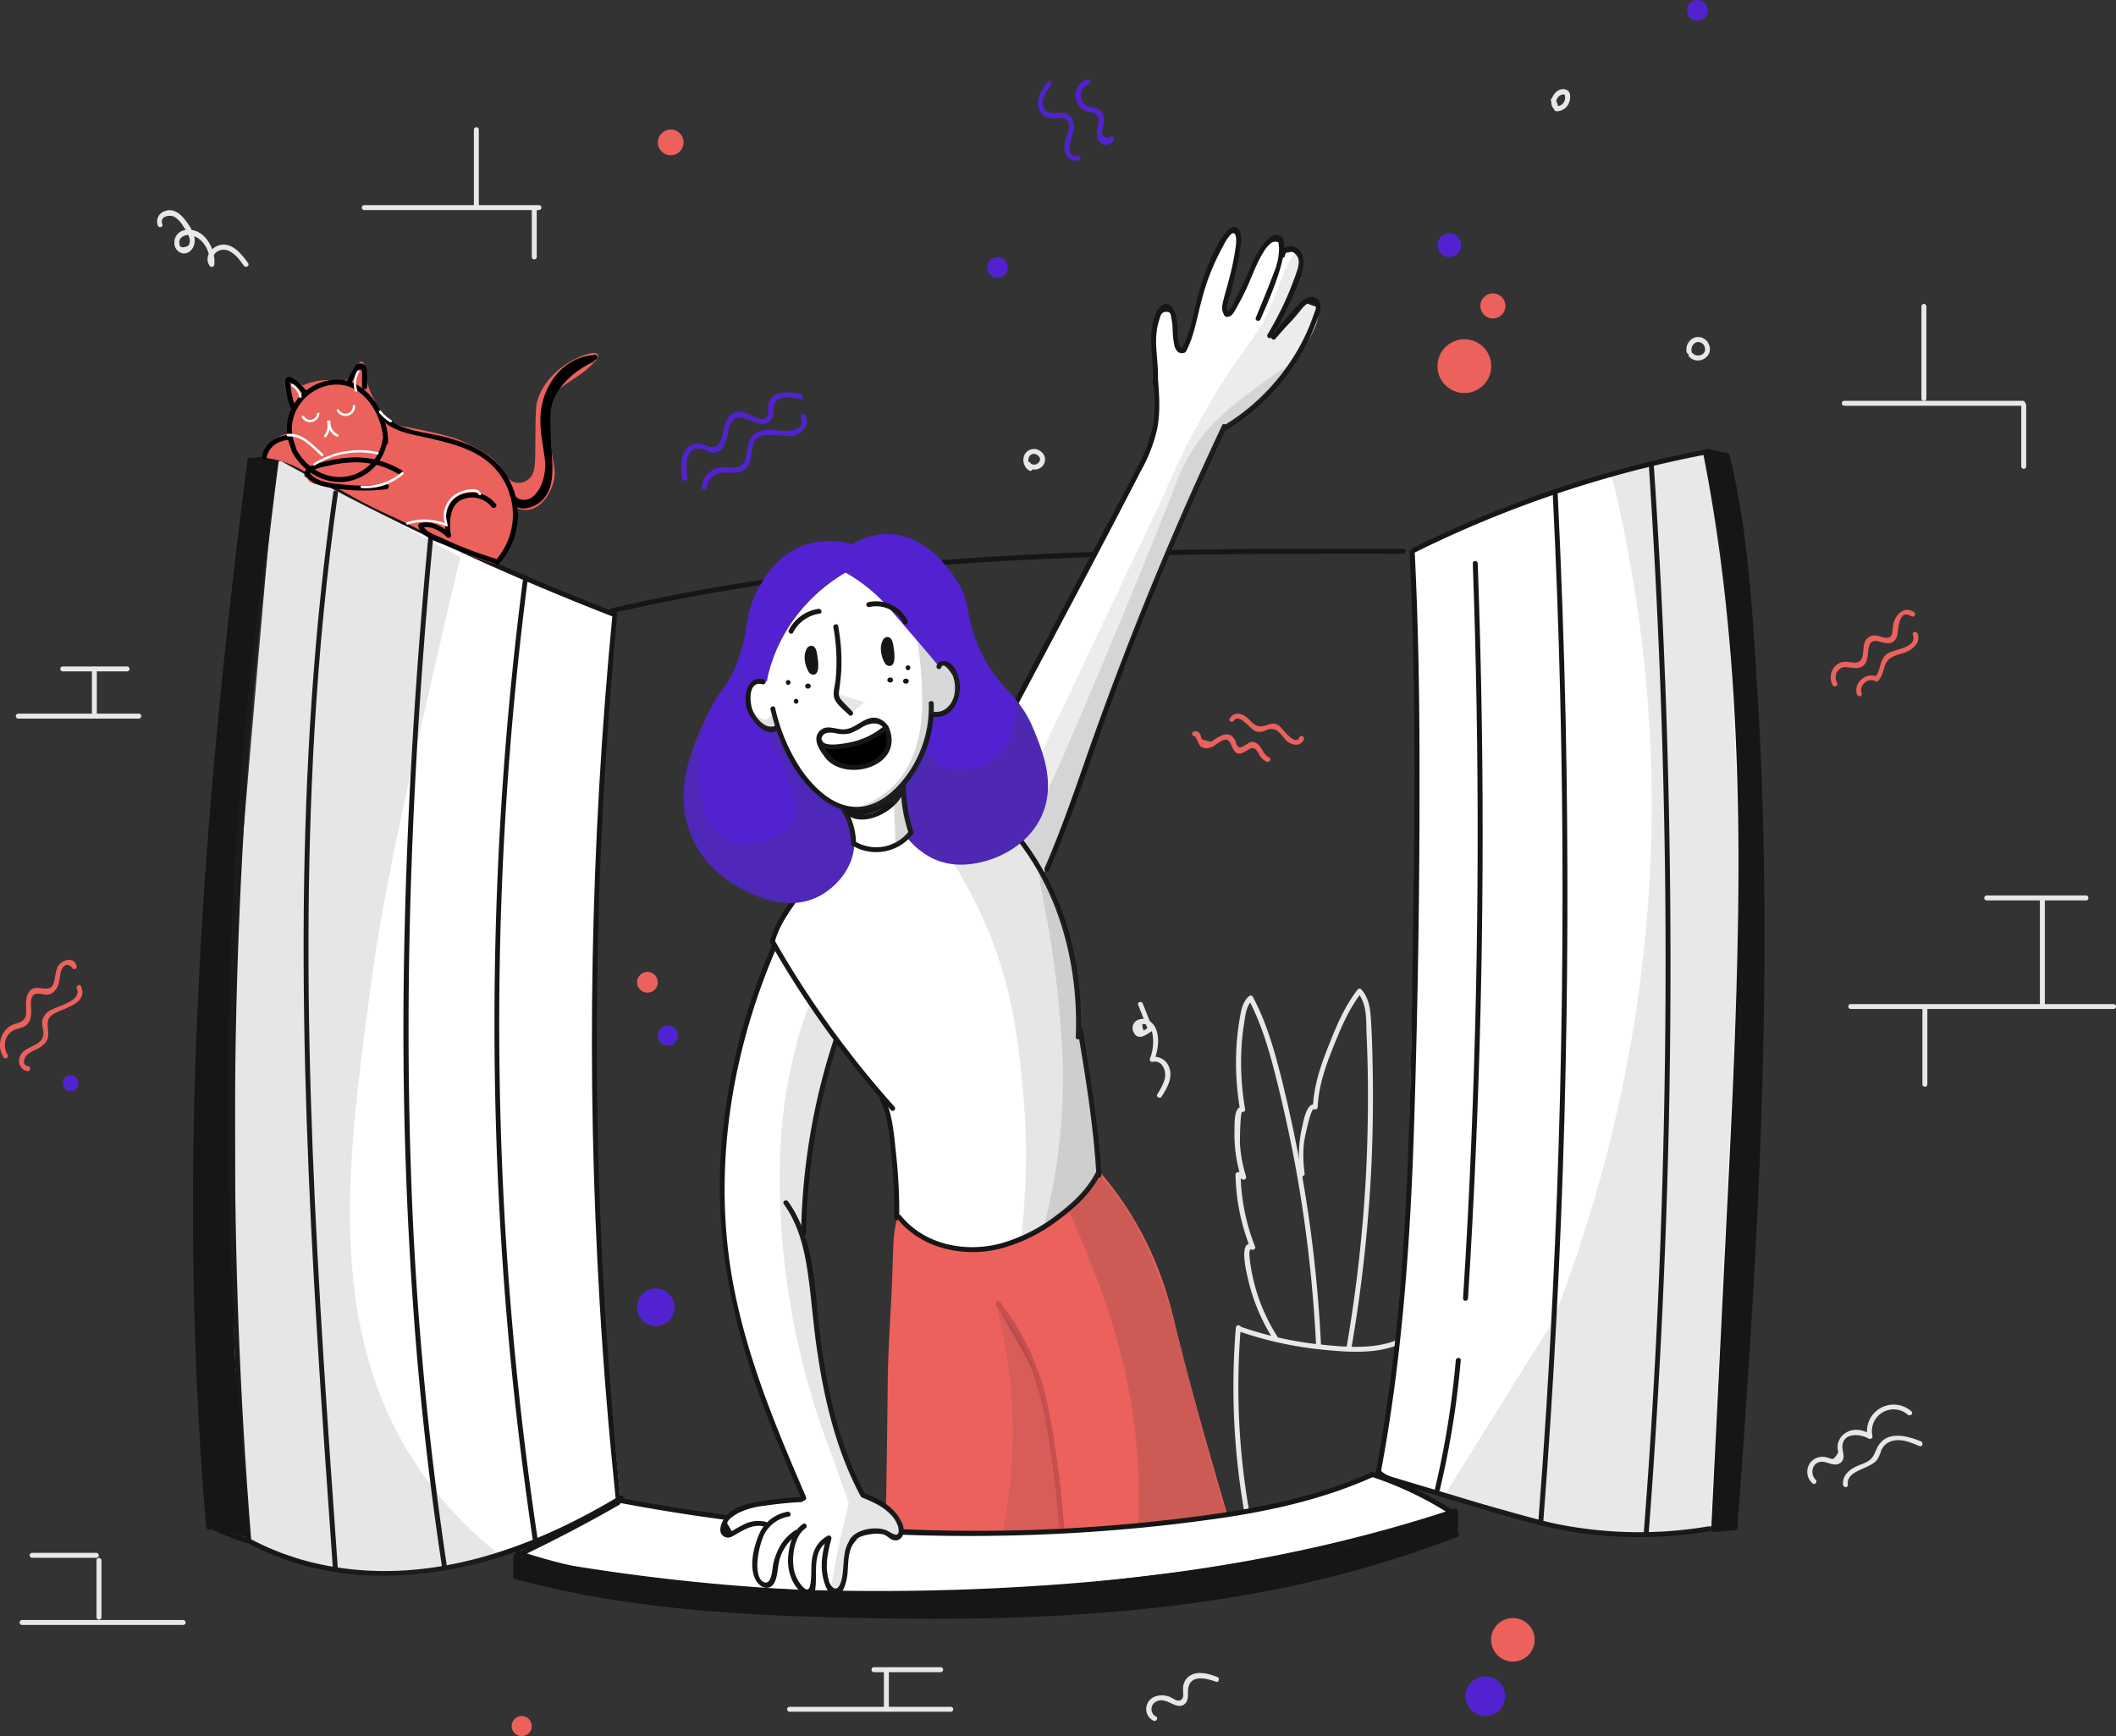 <svg xmlns="http://www.w3.org/2000/svg" width="664" height="544.8" viewBox="0 0 664 544.8">
  <rect x="0" y="0" width="664" height="544.8" fill="#333333" stroke="none"/>
  <g id="pixeltrue-welcome-1" transform="translate(-145.508 -59.4)">
    <g id="background" transform="translate(145.508 59.4)">
      <g id="details" transform="translate(0 0)">
        <circle id="Ellipse_9" data-name="Ellipse 9" cx="8.44" cy="8.44" r="8.44" transform="translate(451.079 106.454)" fill="#ec615b"/>
        <circle id="Ellipse_10" data-name="Ellipse 10" cx="3.935" cy="3.935" r="3.935" transform="translate(464.541 92.06)" fill="#ec615b"/>
        <circle id="Ellipse_11" data-name="Ellipse 11" cx="4.039" cy="4.039" r="4.039" transform="translate(206.432 40.645)" fill="#ec615b"/>
        <circle id="Ellipse_12" data-name="Ellipse 12" cx="6.835" cy="6.835" r="6.835" transform="translate(467.907 507.728)" fill="#ec615b"/>
        <circle id="Ellipse_13" data-name="Ellipse 13" cx="3.158" cy="3.158" r="3.158" transform="translate(160.557 538.483)" fill="#ec615b"/>
        <circle id="Ellipse_14" data-name="Ellipse 14" cx="3.262" cy="3.262" r="3.262" transform="translate(199.908 304.968)" fill="#ec615b"/>
        <circle id="Ellipse_15" data-name="Ellipse 15" cx="3.158" cy="3.158" r="3.158" transform="translate(206.432 321.796)" fill="#5222d0"/>
        <circle id="Ellipse_16" data-name="Ellipse 16" cx="5.903" cy="5.903" r="5.903" transform="translate(199.908 404.328)" fill="#5222d0"/>
        <circle id="Ellipse_17" data-name="Ellipse 17" cx="3.728" cy="3.728" r="3.728" transform="translate(451.079 73.213)" fill="#5222d0"/>
        <circle id="Ellipse_18" data-name="Ellipse 18" cx="3.262" cy="3.262" r="3.262" transform="translate(309.727 80.669)" fill="#5222d0"/>
        <circle id="Ellipse_19" data-name="Ellipse 19" cx="2.485" cy="2.485" r="2.485" transform="translate(19.671 337.38)" fill="#5222d0"/>
        <circle id="Ellipse_20" data-name="Ellipse 20" cx="6.213" cy="6.213" r="6.213" transform="translate(459.881 526.057)" fill="#5222d0"/>
        <circle id="Ellipse_21" data-name="Ellipse 21" cx="3.262" cy="3.262" r="3.262" transform="translate(529.366)" fill="#5222d0"/>
        <g id="Group_636" data-name="Group 636" transform="translate(213.792 123.13)">
          <g id="Group_635" data-name="Group 635">
            <path id="Path_362" data-name="Path 362" d="M560.323,323.972c-.518-3.21-.984-9.631,4.142-9.113,1.864.207,2.9,1.864,4.97,1.139,3.883-1.346,3-6.369,4.608-9.268,2.641-4.66,7.767,2.123,11.7-.1a3.484,3.484,0,0,0,1.553-3.469c-.1-5.23,4.5-4.867,8.284-3.832a.779.779,0,0,0,.414-1.5c-3.831-1.035-10.2-1.4-10.355,4.142-.052,1.346.673,2.692-1.294,3.521a4.073,4.073,0,0,1-2.227-.207c-1.346-.414-2.537-1.346-3.935-1.709a4.43,4.43,0,0,0-4.815,1.294c-1.553,1.864-1.5,4.4-2.226,6.576-.777,2.33-2.278,3.676-4.815,2.537a5.587,5.587,0,0,0-3.158-.725c-5.333.725-5.074,7.2-4.4,11.132.207.984,1.709.57,1.553-.414Z" transform="translate(-558.415 -297.207)" fill="#5222d0"/>
          </g>
        </g>
        <g id="Group_638" data-name="Group 638" transform="translate(220.245 129.953)">
          <g id="Group_637" data-name="Group 637">
            <path id="Path_363" data-name="Path 363" d="M572.443,333.33c.414-3.21,3-4.608,6.006-4.608,1.605,0,3.21.259,4.764-.311,3.521-1.346,2.848-5.178,3.676-8.181,1.553-5.7,8.75-2.175,12.737-3.107,2.692-.673,4.971-3.366,3.831-6.213-.362-.932-1.864-.518-1.5.414,1.76,4.3-4.246,4.556-6.783,4.246a15.33,15.33,0,0,0-5.54-.052c-2.951.777-4.09,2.951-4.5,5.747-.362,2.589-.311,5.437-3.676,5.851-1.812.207-3.625-.311-5.437.1a6.79,6.79,0,0,0-5.126,6.006c-.155,1.087,1.4,1.087,1.553.1Z" transform="translate(-570.879 -310.385)" fill="#5222d0"/>
          </g>
        </g>
        <g id="Group_640" data-name="Group 640" transform="translate(325.713 25.472)">
          <g id="Group_639" data-name="Group 639">
            <path id="Path_364" data-name="Path 364" d="M777.642,108.857c-1.812,2.278-3.728,5.074-2.848,8.129.725,2.485,2.692,3.417,5.074,3.262,1.4-.1,2.848-.466,3.987.777.88.932.311,2.9.052,3.935-.414,1.605-1.191,3.158-1.036,4.867.259,2.33,2.123,4.142,4.5,3.624.984-.207.569-1.709-.414-1.5-4.5,1.036-1.4-6.472-1.191-8.284a5.056,5.056,0,0,0-1.243-4.246c-1.139-1.087-2.537-.984-3.987-.828-2.278.259-4.4-.466-4.5-3.21-.052-2.071,1.4-3.935,2.641-5.488.725-.673-.414-1.812-1.036-1.036Z" transform="translate(-774.573 -108.596)" fill="#5222d0"/>
          </g>
        </g>
        <g id="Group_642" data-name="Group 642" transform="translate(337.498 24.893)">
          <g id="Group_641" data-name="Group 641">
            <path id="Path_365" data-name="Path 365" d="M800.838,107.541a5.271,5.271,0,0,0-1.294,9.268c1.243.932,2.692.725,3.935,1.5,2.33,1.4.466,4.142.57,6.317a3.292,3.292,0,0,0,1.243,2.744,2.51,2.51,0,0,0,4.039-1.036c.311-.932-1.191-1.346-1.5-.414-1.968-.259-2.641-1.139-2.071-2.641l.311-1.553a7.9,7.9,0,0,0,.155-1.553,4.053,4.053,0,0,0-1.139-3c-1.243-1.139-3.158-.673-4.5-1.605-2.744-1.916-1.76-5.54,1.036-6.731.932-.362.1-1.657-.777-1.294Z" transform="translate(-797.335 -107.478)" fill="#5222d0"/>
          </g>
        </g>
        <g id="Group_644" data-name="Group 644" transform="translate(0 301.195)">
          <g id="Group_643" data-name="Group 643">
            <path id="Path_366" data-name="Path 366" d="M147.937,670.93a5.583,5.583,0,0,1,0-6.058c1.191-1.864,2.848-1.916,4.764-2.641,2.641-1.087,2.692-3.832,2.537-6.317a7.874,7.874,0,0,1,.155-2.692c.673-2.071,2.434-1.5,4.039-1.243a3.494,3.494,0,0,0,2.589-.518,5.323,5.323,0,0,0,1.916-3c.259-.932.311-1.916.518-2.848a5.655,5.655,0,0,1,.621-1.864c.828-1.294,1.812-1.4,3-.259a.779.779,0,0,0,1.5-.414c-.932-3.366-5.074-1.864-6.11.518a19.224,19.224,0,0,0-.777,3.417,7.02,7.02,0,0,1-.621,2.019c-.777,1.4-2.226,1.139-3.573.984-1.605-.155-2.848-.311-3.883,1.191-1.191,1.708-.88,3.728-.88,5.7.052,2.382-.466,3.314-2.8,4.09a7.845,7.845,0,0,0-2.537,1.087,7.212,7.212,0,0,0-1.812,9.579c.518.88,1.864.1,1.346-.725Z" transform="translate(-145.508 -641.114)" fill="#ec615b"/>
          </g>
        </g>
        <g id="Group_646" data-name="Group 646" transform="translate(5.997 309.062)">
          <g id="Group_645" data-name="Group 645">
            <path id="Path_367" data-name="Path 367" d="M159.995,681.83c-2.175-.311-1.346-2.692-.362-3.625a11.085,11.085,0,0,1,2.641-1.553,9.5,9.5,0,0,0,3.107-2.226c2.226-2.8-.984-6.524,2.123-8.75,3.107-2.175,11.443-3.158,9.009-8.958-.362-.932-1.709-.1-1.346.777,1.76,4.194-6.783,5.437-8.957,7.2a5.207,5.207,0,0,0-1.76,2.434c-.621,2.175,1.191,4.4-.414,6.472-1.864,2.278-5.851,2.278-6.783,5.488a3.283,3.283,0,0,0,2.382,4.3c.932.1,1.346-1.4.362-1.553Z" transform="translate(-157.09 -656.308)" fill="#ec615b"/>
          </g>
        </g>
        <g id="Group_648" data-name="Group 648" transform="translate(574.47 191.396)">
          <g id="Group_647" data-name="Group 647">
            <path id="Path_368" data-name="Path 368" d="M1257.025,451.911a3.4,3.4,0,0,1,.155-3.624c1.139-1.657,2.485-1.294,4.246-1.139,1.191.1,2.278.362,3.417-.311,2.019-1.243,1.709-3.831,2.071-5.8.828-4.608,4.815-.414,7.508-1.864a3.337,3.337,0,0,0,1.553-2.537c.362-2.019.466-8.025,4.349-5.592.828.518,1.657-.828.776-1.346-3.469-2.123-6.265,1.4-6.576,4.66-.207,1.864,0,3.676-2.485,3.417-.88-.1-1.76-.57-2.641-.673a3.323,3.323,0,0,0-3.417,1.5c-.88,1.45-.569,3.262-.932,4.815-.777,3.521-3.78,1.553-6.213,1.968-3.262.57-4.763,4.5-3.21,7.249a.787.787,0,0,0,1.4-.725Z" transform="translate(-1255.011 -429.053)" fill="#ec615b"/>
          </g>
        </g>
        <g id="Group_650" data-name="Group 650" transform="translate(582.5 198.299)">
          <g id="Group_649" data-name="Group 649">
            <path id="Path_369" data-name="Path 369" d="M1272.218,461.6c-.88-2.382,1.864-5.022,4.246-3.78a.771.771,0,0,0,.932-.1c1.191-1.294,1.5-2.8,2.019-4.453.932-3,3.158-3.417,5.851-4.246,2.64-.828,5.592-3,4.5-6.11-.362-.932-1.864-.518-1.5.414,1.5,4.09-5.851,4.4-8.025,5.9-2.641,1.864-1.864,5.229-3.883,7.4a5.713,5.713,0,0,1,.932-.1c-3.469-1.812-7.87,1.76-6.524,5.54.31.88,1.812.518,1.449-.466Z" transform="translate(-1270.52 -442.385)" fill="#ec615b"/>
          </g>
        </g>
        <g id="Group_652" data-name="Group 652" transform="translate(374.104 229.48)">
          <g id="Group_651" data-name="Group 651">
            <path id="Path_370" data-name="Path 370" d="M869,504.208c.1,0,1.243,2.8,1.709,3.158a3.015,3.015,0,0,0,2.485.466c1.553-.259,2.537-1.4,3.883-2.123,2.9-1.657,2.9,1.191,4.039,2.8,1.295,1.916,2.692.984,4.194.052.984-.621,1.916-1.035,2.8-.155a10.718,10.718,0,0,1,1.139,1.812,5.056,5.056,0,0,0,2.123,1.916c.88.414,1.709-.932.777-1.346-2.123-.932-2.382-4.453-4.919-4.815-1.191-.155-1.709.518-2.641,1.036-1.139.673-1.812,1.139-2.537-.155-.31-.518-.362-1.243-.725-1.76-1.657-2.744-4.246-1.243-6.317.1a8.527,8.527,0,0,1-1.139.725c-.88-.259-1.812-.518-2.693-.777-.362-.362-.362-1.243-.673-1.709a1.632,1.632,0,0,0-1.864-.777c-1.036.207-.621,1.709.362,1.553Z" transform="translate(-868.035 -502.606)" fill="#ec615b"/>
          </g>
        </g>
        <g id="Group_654" data-name="Group 654" transform="translate(385.783 224)">
          <g id="Group_653" data-name="Group 653">
            <path id="Path_371" data-name="Path 371" d="M892.045,494.134c1.553-2.433,5.126,2.641,6.576,3.262a3.853,3.853,0,0,0,2.641.1,7.489,7.489,0,0,0,1.139-.466,3.367,3.367,0,0,1,3.728.777c1.657,1.4,2.123,3.262,4.5,3.78a2.727,2.727,0,0,0,3.314-1.45c.414-.88-.932-1.709-1.346-.777-1.45,3.107-5.437-3-6.472-3.676-1.916-1.243-3.107-.207-5.022.207-3.055.621-4.039-2.8-6.576-3.624a2.94,2.94,0,0,0-3.78,1.139c-.621.828.725,1.605,1.294.725Z" transform="translate(-890.591 -492.023)" fill="#ec615b"/>
          </g>
        </g>
      </g>
      <g id="background_grey" transform="translate(4.954 27.974)">
        <g id="Group_656" data-name="Group 656" transform="translate(575.038 287.091)">
          <g id="Group_655" data-name="Group 655">
            <path id="Path_372" data-name="Path 372" d="M1266.413,669.453h82.533a.778.778,0,0,0,0-1.553h-82.533a.778.778,0,0,0,0,1.553Z" transform="translate(-1265.675 -667.9)" fill="#e8e8e8"/>
          </g>
        </g>
        <g id="Group_658" data-name="Group 658" transform="translate(598.299 287.544)">
          <g id="Group_657" data-name="Group 657">
            <path id="Path_373" data-name="Path 373" d="M1310.6,669.513v24.024a.778.778,0,0,0,1.553,0V669.513a.778.778,0,0,0-1.553,0Z" transform="translate(-1310.6 -668.775)" fill="#e8e8e8"/>
          </g>
        </g>
        <g id="Group_660" data-name="Group 660" transform="translate(635.164 253.216)">
          <g id="Group_659" data-name="Group 659">
            <path id="Path_374" data-name="Path 374" d="M1383.353,636.765V603.213a.778.778,0,0,0-1.553,0v33.552a.777.777,0,0,0,1.553,0Z" transform="translate(-1381.8 -602.475)" fill="#e8e8e8"/>
          </g>
        </g>
        <g id="Group_662" data-name="Group 662" transform="translate(617.702 253.021)">
          <g id="Group_661" data-name="Group 661">
            <path id="Path_375" data-name="Path 375" d="M1348.813,603.653h31.222a.778.778,0,0,0,0-1.553h-31.222a.778.778,0,0,0,0,1.553Z" transform="translate(-1348.075 -602.1)" fill="#e8e8e8"/>
          </g>
        </g>
        <g id="Group_664" data-name="Group 664" transform="translate(597.988 67.387)">
          <g id="Group_663" data-name="Group 663">
            <path id="Path_376" data-name="Path 376" d="M1310,244.313v29a.778.778,0,0,0,1.553,0v-29a.778.778,0,0,0-1.553,0Z" transform="translate(-1310 -243.575)" fill="#e8e8e8"/>
          </g>
        </g>
        <g id="Group_666" data-name="Group 666" transform="translate(573.032 97.793)">
          <g id="Group_665" data-name="Group 665">
            <path id="Path_377" data-name="Path 377" d="M1262.577,303.853H1318.6a.778.778,0,0,0,0-1.553h-56.023a.777.777,0,1,0,0,1.553Z" transform="translate(-1261.8 -302.3)" fill="#e8e8e8"/>
          </g>
        </g>
        <g id="Group_668" data-name="Group 668" transform="translate(629.314 98.402)">
          <g id="Group_667" data-name="Group 667" transform="translate(0 0)">
            <path id="Path_378" data-name="Path 378" d="M1370.5,304.213v19.261a.778.778,0,0,0,1.553,0V304.213a.778.778,0,0,0-1.553,0Z" transform="translate(-1370.5 -303.475)" fill="#e8e8e8"/>
          </g>
        </g>
        <g id="Group_670" data-name="Group 670" transform="translate(108.557 36.386)">
          <g id="Group_669" data-name="Group 669">
            <path id="Path_379" data-name="Path 379" d="M365.495,185.253h54.884a.778.778,0,0,0,0-1.553H365.495a.777.777,0,0,0,0,1.553Z" transform="translate(-364.737 -183.7)" fill="#e8e8e8"/>
          </g>
        </g>
        <g id="Group_672" data-name="Group 672" transform="translate(161.92 37.007)">
          <g id="Group_671" data-name="Group 671">
            <path id="Path_380" data-name="Path 380" d="M467.8,185.677v14.912a.778.778,0,0,0,1.553,0V185.677a.777.777,0,0,0-1.553,0Z" transform="translate(-467.8 -184.9)" fill="#e8e8e8"/>
          </g>
        </g>
        <g id="Group_674" data-name="Group 674" transform="translate(143.747 11.934)">
          <g id="Group_673" data-name="Group 673">
            <path id="Path_381" data-name="Path 381" d="M434.253,161.082V137.213a.778.778,0,0,0-1.553,0v23.869a.777.777,0,0,0,1.553,0Z" transform="translate(-432.7 -136.475)" fill="#e8e8e8"/>
          </g>
        </g>
        <g id="Group_676" data-name="Group 676" transform="translate(0 195.963)">
          <g id="Group_675" data-name="Group 675">
            <path id="Path_382" data-name="Path 382" d="M155.813,493.453h37.9a.778.778,0,0,0,0-1.553h-37.9a.778.778,0,0,0,0,1.553Z" transform="translate(-155.075 -491.9)" fill="#e8e8e8"/>
          </g>
        </g>
        <g id="Group_678" data-name="Group 678" transform="translate(23.882 181.194)">
          <g id="Group_677" data-name="Group 677">
            <path id="Path_383" data-name="Path 383" d="M201.2,464.113v13.98a.778.778,0,0,0,1.553,0v-13.98a.778.778,0,0,0-1.553,0Z" transform="translate(-201.2 -463.375)" fill="#e8e8e8"/>
          </g>
        </g>
        <g id="Group_680" data-name="Group 680" transform="translate(13.993 181.155)">
          <g id="Group_679" data-name="Group 679">
            <path id="Path_384" data-name="Path 384" d="M182.877,464.853H203.07a.778.778,0,0,0,0-1.553H182.877a.777.777,0,1,0,0,1.553Z" transform="translate(-182.1 -463.3)" fill="#e8e8e8"/>
          </g>
        </g>
        <g id="Group_682" data-name="Group 682" transform="translate(242.02 507.61)">
          <g id="Group_681" data-name="Group 681">
            <path id="Path_385" data-name="Path 385" d="M623.277,1095.353h50.638a.778.778,0,0,0,0-1.553H623.277a.777.777,0,0,0,0,1.553Z" transform="translate(-622.5 -1093.8)" fill="#e8e8e8"/>
          </g>
        </g>
        <g id="Group_684" data-name="Group 684" transform="translate(272.413 495.947)">
          <g id="Group_683" data-name="Group 683">
            <path id="Path_386" data-name="Path 386" d="M682.753,1082.938v-10.925a.778.778,0,0,0-1.553,0v10.925a.777.777,0,0,0,1.553,0Z" transform="translate(-681.2 -1071.275)" fill="#e8e8e8"/>
          </g>
        </g>
        <g id="Group_686" data-name="Group 686" transform="translate(268.517 495.184)">
          <g id="Group_685" data-name="Group 685">
            <path id="Path_387" data-name="Path 387" d="M674.413,1071.353h21.021a.778.778,0,0,0,0-1.553H674.413a.778.778,0,0,0,0,1.553Z" transform="translate(-673.675 -1069.8)" fill="#e8e8e8"/>
          </g>
        </g>
        <g id="Group_688" data-name="Group 688" transform="translate(1.191 480.375)">
          <g id="Group_687" data-name="Group 687">
            <path id="Path_388" data-name="Path 388" d="M158.113,1042.753h50.638a.778.778,0,0,0,0-1.553H158.113a.778.778,0,0,0,0,1.553Z" transform="translate(-157.375 -1041.2)" fill="#e8e8e8"/>
          </g>
        </g>
        <g id="Group_690" data-name="Group 690" transform="translate(25.332 460.894)">
          <g id="Group_689" data-name="Group 689">
            <path id="Path_389" data-name="Path 389" d="M204,1004.313v17.915a.778.778,0,0,0,1.553,0v-17.915a.778.778,0,0,0-1.553,0Z" transform="translate(-204 -1003.575)" fill="#e8e8e8"/>
          </g>
        </g>
        <g id="Group_692" data-name="Group 692" transform="translate(4.349 459.302)">
          <g id="Group_691" data-name="Group 691">
            <path id="Path_390" data-name="Path 390" d="M184.458,1000.5H164.213a.778.778,0,0,0,0,1.553h20.245a.778.778,0,0,0,0-1.553Z" transform="translate(-163.475 -1000.5)" fill="#e8e8e8"/>
          </g>
        </g>
        <g id="Group_694" data-name="Group 694" transform="translate(562.149 412.774)">
          <g id="Group_693" data-name="Group 693">
            <path id="Path_391" data-name="Path 391" d="M1243.432,934.229c-1.709-1.709-1.294-5.022,1.346-5.592,1.4-.311,2.744.569,4.091.725a2.714,2.714,0,0,0,2.8-.88c1.035-1.346.207-2.9.155-4.4-.1-4.712,5.488-4.4,8.284-2.744a.786.786,0,0,0,1.139-.88,6.813,6.813,0,0,1,11.132-6.627c.777.621,1.864-.466,1.087-1.087a8.385,8.385,0,0,0-13.721,8.181c.363-.311.777-.569,1.139-.88-2.382-1.45-5.437-2.175-7.974-.569a5.349,5.349,0,0,0-2.175,2.485,4.537,4.537,0,0,0-.414,2.175c.052,1.4.518,1.295-.518,2.641-1.139,1.5-1.243.828-2.848.466a4.818,4.818,0,0,0-5.022,1.4,4.8,4.8,0,0,0,.466,6.679c.673.725,1.76-.362,1.036-1.087Z" transform="translate(-1240.782 -910.638)" fill="#e8e8e8"/>
          </g>
        </g>
        <g id="Group_696" data-name="Group 696" transform="translate(573.366 422.545)">
          <g id="Group_695" data-name="Group 695">
            <path id="Path_392" data-name="Path 392" d="M1263.975,944.882c-.57-4.712,7.146-4.763,9.32-8.025a13.13,13.13,0,0,0,1.139-2.641,5.124,5.124,0,0,1,3.624-3.106c2.848-.725,5.8.569,8.388,1.657.932.363,1.346-1.139.414-1.5-4.764-1.967-11.184-3.469-13.824,2.33-.932,2.071-1.243,3.21-3.417,4.3-1.294.621-2.64.984-3.883,1.709-1.968,1.139-3.521,2.9-3.262,5.281.1.984,1.657.984,1.5,0Z" transform="translate(-1262.445 -929.509)" fill="#e8e8e8"/>
          </g>
        </g>
        <g id="Group_698" data-name="Group 698" transform="translate(350.438 286.433)">
          <g id="Group_697" data-name="Group 697">
            <path id="Path_393" data-name="Path 393" d="M833.657,667.546c1.036,2.589,2.071,5.229,3.107,7.818.1-.311.259-.57.362-.88-.569.362-1.139.725-1.708,1.139-.88-2.071-.518-2.589,1.139-1.657a4.618,4.618,0,0,1,1.657,3.055,14.719,14.719,0,0,1-.88,7.456.757.757,0,0,0,.932.932c3.107-.621,4.349,3.107,3.728,5.437a18.168,18.168,0,0,1-2.33,4.712c-.518.828.828,1.605,1.346.777,1.657-2.589,3.573-5.8,2.434-9.009a4.964,4.964,0,0,0-5.592-3.417l.932.932c1.036-3,1.709-6.783.414-9.838-.88-2.019-2.9-3.573-5.178-2.9a2.778,2.778,0,0,0-1.812,3.987c1.4,2.848,3.832.932,5.644-.259a.84.84,0,0,0,.362-.88c-1.036-2.589-2.071-5.229-3.107-7.818-.311-.88-1.812-.518-1.45.414Z" transform="translate(-831.893 -666.629)" fill="#e8e8e8"/>
          </g>
        </g>
        <g id="Group_700" data-name="Group 700" transform="translate(44.306 37.984)">
          <g id="Group_699" data-name="Group 699">
            <path id="Path_394" data-name="Path 394" d="M242.331,191.195c-.984-2.485,2.33-3.158,3.883-2.278a8.65,8.65,0,0,1,2.692,2.951,12.937,12.937,0,0,1,1.76,3.21,3.08,3.08,0,0,1-.155,2.848c-1.812.828-2.744.621-2.8-.57-.466-1.709,1.346-2.848,2.9-2.8a6.343,6.343,0,0,1,4.194,2.123,8.947,8.947,0,0,1,2.278,7.2c.466-.155.984-.259,1.45-.414-1.035-1.5-.052-3.107,1.346-3.883a3.862,3.862,0,0,1,3.676.155c1.864.984,3.158,2.8,4.349,4.453.57.828,1.916.052,1.346-.777-1.967-2.744-4.919-6.576-8.8-5.7-2.848.621-5.126,3.935-3.262,6.524a.787.787,0,0,0,1.45-.414c.466-4.919-3.158-11.65-8.957-10.821a3.889,3.889,0,0,0-3.573,3.883,3.26,3.26,0,0,0,2.8,3.469c2.071.155,3.469-1.864,3.573-3.728.155-2.589-1.864-5.385-3.417-7.3-1.45-1.709-3.573-3.158-5.851-2.278a3.433,3.433,0,0,0-2.33,4.453c.311,1.036,1.812.621,1.45-.311Z" transform="translate(-240.646 -186.787)" fill="#e8e8e8"/>
          </g>
        </g>
        <g id="Group_702" data-name="Group 702" transform="translate(316.175 112.936)">
          <g id="Group_701" data-name="Group 701" transform="translate(0 0)">
            <path id="Path_395" data-name="Path 395" d="M768.3,336.959c-2.175-1.294-.621-5.126,1.812-3.521,2.33,1.553-.777,4.194-2.278,2.382-.621-.777-1.709.311-1.087,1.087a3.422,3.422,0,0,0,4.815.155,3.056,3.056,0,0,0-.466-4.815,3.3,3.3,0,0,0-4.919.932,3.884,3.884,0,0,0,1.4,5.126c.777.466,1.553-.828.725-1.346Z" transform="translate(-765.719 -331.546)" fill="#e8e8e8"/>
          </g>
        </g>
        <g id="Group_704" data-name="Group 704" transform="translate(481.692)">
          <g id="Group_703" data-name="Group 703">
            <path id="Path_396" data-name="Path 396" d="M1087.415,118.539c-1.139-1.605.828-4.039,2.641-3.314-.155-.1-.31-.259-.466-.362a2.7,2.7,0,0,1-2.382,3.935,8.923,8.923,0,0,1,.725.57c-.311-.88-.673-1.812-.984-2.692-.363-.932-1.864-.518-1.5.414.311.88.673,1.812.984,2.692a.72.72,0,0,0,.725.57,4.086,4.086,0,0,0,3.831-2.382c.57-1.139.88-3.521-.518-4.246-3.055-1.5-6.213,3.055-4.4,5.592.569.828,1.916.052,1.346-.777Z" transform="translate(-1085.392 -113.427)" fill="#e8e8e8"/>
          </g>
        </g>
        <g id="Group_706" data-name="Group 706" transform="translate(524.224 77.758)">
          <g id="Group_705" data-name="Group 705">
            <path id="Path_397" data-name="Path 397" d="M1169.174,267.952a2.415,2.415,0,0,1,1.812-2.744,2.15,2.15,0,0,1,2.33,1.657c.673,2.33-2.382,3.417-3.832,1.812-.673-.725-1.76.362-1.087,1.087,2.692,3,7.87.052,6.213-3.78a3.626,3.626,0,0,0-4.349-2.226,4,4,0,0,0-2.641,4.608.8.8,0,0,0,1.553-.414Z" transform="translate(-1167.536 -263.605)" fill="#e8e8e8"/>
          </g>
        </g>
        <g id="Group_708" data-name="Group 708" transform="translate(354.737 496.998)">
          <g id="Group_707" data-name="Group 707">
            <path id="Path_398" data-name="Path 398" d="M843.253,1086.971a2.624,2.624,0,0,1,0-4.66c1.76-.984,3.417-.1,5.022.621,1.346.621,2.9,1.191,4.09,0,1.087-1.036.88-2.641.932-3.987.207-5.23,5.281-4.194,8.75-2.9.932.362,1.346-1.139.414-1.5-3.055-1.191-7.3-2.33-9.734.673a4.86,4.86,0,0,0-.984,3c-.052.725.259,2.33-.155,3-1.139,1.709-2.692.156-3.883-.362-2.278-.984-5.54-.725-6.938,1.657a4.086,4.086,0,0,0,1.657,5.747c.932.466,1.709-.88.828-1.294Z" transform="translate(-840.196 -1073.303)" fill="#e8e8e8"/>
          </g>
        </g>
      </g>
      <g id="flower" transform="translate(387.048 310.223)">
        <g id="Group_710" data-name="Group 710" transform="translate(0 105.638)">
          <g id="Group_709" data-name="Group 709">
            <path id="Path_399" data-name="Path 399" d="M893.792,863.313a227.28,227.28,0,0,0,2.485,56.851c.155.984,1.657.57,1.5-.414a226.424,226.424,0,0,1-2.433-56.437c.1-.984-1.45-.984-1.553,0Z" transform="translate(-893.033 -862.575)" fill="#e8e8e8"/>
          </g>
        </g>
        <g id="Group_712" data-name="Group 712" transform="translate(1.255 106.01)">
          <g id="Group_711" data-name="Group 711">
            <path id="Path_400" data-name="Path 400" d="M896,864.849a114.1,114.1,0,0,0,24.9,5.592c7.974.828,17.138,1.709,24.8-1.295.932-.362.518-1.864-.414-1.5-7.456,2.951-16.517,2.071-24.387,1.243a110.421,110.421,0,0,1-24.491-5.54c-.984-.362-1.346,1.139-.414,1.5Z" transform="translate(-895.457 -863.292)" fill="#e8e8e8"/>
          </g>
        </g>
        <g id="Group_714" data-name="Group 714" transform="translate(0.313 2.191)">
          <g id="Group_713" data-name="Group 713">
            <path id="Path_401" data-name="Path 401" d="M907.442,770.281a58.279,58.279,0,0,1-6.472-13.41,64.175,64.175,0,0,1-1.812-6.886c-.259-1.4-.518-2.8-.673-4.194,0-.155-.569-3.832.518-3.314.518.259,1.4-.207,1.139-.88a64.479,64.479,0,0,1-4.557-22.523l-.777.777c.414.155.777.311,1.191.466.518.621,1.5-.052,1.294-.777a42.694,42.694,0,0,1-1.916-10.252c-.052-.828.1-10.148.673-9.993a.771.771,0,0,0,.932-.932,84.7,84.7,0,0,1-1.191-17.708,70.489,70.489,0,0,1,.828-8.75c.414-2.641.621-5.851,2.692-7.767l-1.243-.155c4.349,8.181,6.783,17.138,9.009,26.044q3.262,13.126,5.747,26.51a427.027,427.027,0,0,1,6.42,55.66c.052.984,1.6.984,1.553,0a425.558,425.558,0,0,0-6.472-56.075q-2.563-13.824-5.954-27.494c-2.227-8.75-4.66-17.449-8.958-25.474a.814.814,0,0,0-1.243-.155c-1.76,1.605-2.278,3.728-2.692,5.954a85.815,85.815,0,0,0-1.191,9.631,87.6,87.6,0,0,0,1.139,20.141l.932-.932c-3-.828-2.641,5.644-2.693,7.094A44.822,44.822,0,0,0,895.74,719.9c.414-.259.88-.518,1.294-.777a2.3,2.3,0,0,0-2.278-.932.8.8,0,0,0-.777.777,65.861,65.861,0,0,0,4.608,22.937c.362-.311.777-.57,1.139-.88-5.178-2.485-2.175,9.216-1.76,10.977a60.232,60.232,0,0,0,8.077,18.951c.621.932,1.968.155,1.4-.673Z" transform="translate(-893.636 -662.782)" fill="#e8e8e8"/>
          </g>
        </g>
        <g id="Group_716" data-name="Group 716" transform="translate(20.545)">
          <g id="Group_715" data-name="Group 715">
            <path id="Path_402" data-name="Path 402" d="M934.518,716.515a37.994,37.994,0,0,1-.155-9.993c.1-.828,2.071-10.563,3.055-10.148a.813.813,0,0,0,1.191-.673c.311-6.627,2.382-12.53,4.815-18.64,2.434-6.058,4.815-11.909,8.854-17.138H951.19c2.951,3.365,2.589,8.492,2.744,12.685.207,4.712.362,9.423.414,14.135q.155,13.9-.466,27.8a460.514,460.514,0,0,1-6.213,56.541c-.155.984,1.346,1.4,1.5.414a468.793,468.793,0,0,0,6.369-58.974q.621-14.912.311-29.824c-.1-4.971-.207-9.941-.57-14.912-.207-3.262-.725-6.472-3-9.009a.751.751,0,0,0-1.087,0c-3.987,5.178-6.472,10.873-8.854,16.931-2.641,6.524-4.867,12.841-5.229,19.986.414-.207.777-.466,1.191-.673-3.158-1.4-4.194,5.333-4.608,7.145a39.051,39.051,0,0,0-.518,14.7c-.052,1.036,1.45.621,1.346-.362Z" transform="translate(-932.712 -658.55)" fill="#e8e8e8"/>
          </g>
        </g>
        <g id="Group_718" data-name="Group 718" transform="translate(3.407 162.254)">
          <g id="Group_717" data-name="Group 717">
            <path id="Path_403" data-name="Path 403" d="M900.176,974.187a77.756,77.756,0,0,0,49.81-.725c.932-.311.518-1.812-.414-1.5a76.635,76.635,0,0,1-48.981.725.779.779,0,0,0-.414,1.5Z" transform="translate(-899.614 -971.919)" fill="#e8e8e8"/>
          </g>
        </g>
        <g id="Group_720" data-name="Group 720" transform="translate(51.293 110.609)">
          <g id="Group_719" data-name="Group 719">
            <path id="Path_404" data-name="Path 404" d="M992.1,872.913c.621,8.388,1.295,16.776,1.864,25.164.569,8.543.776,17.19-.621,25.681-.155.984,1.346,1.4,1.5.414,1.4-8.336,1.295-16.724.725-25.112-.57-8.7-1.243-17.449-1.916-26.147-.052-.984-1.6-.984-1.553,0Z" transform="translate(-992.097 -872.175)" fill="#e8e8e8"/>
          </g>
        </g>
      </g>
    </g>
    <g id="window" transform="translate(206.062 200.163)">
      <path id="Path_405" data-name="Path 405" d="M458.4,978.371c10.563-5.644,21.177-11.287,31.74-16.931,4.971.828,11.805,1.916,19.986,3.055a668.55,668.55,0,0,0,76.061,6.938,542.52,542.52,0,0,0,67.88-2.071c22.937-2.175,36.814-5.126,48.153-8.181A254.417,254.417,0,0,0,727.072,953a114.221,114.221,0,0,1,16.413,6.938,106.027,106.027,0,0,1,9.216,5.385c-9.734,2.8-22.834,6.369-38.419,9.993-32.827,7.663-57.99,11.287-63.272,12.064-30.186,4.3-73.213,10.355-127.32,4.09A421.561,421.561,0,0,1,458.4,978.371Z" transform="translate(-356.947 -631.081)" fill="#fff"/>
      <path id="Path_406" data-name="Path 406" d="M457.3,988.983c.259,2.175.57,4.3.828,6.472,3.883,1.087,9.579,2.641,16.62,4.194a309.881,309.881,0,0,0,44.994,6.472,799.082,799.082,0,0,0,118.673.57c26.355-2.33,51.932-4.712,84.966-14.342,12.427-3.624,22.575-7.3,29.824-10.148l-1.709-7.3c-2.019.828-5.022,2.019-8.7,3.365-24.957,9.113-45.512,12.116-63.841,14.342-40.283,4.97-60.424,7.4-89.989,7.87A647.229,647.229,0,0,1,457.3,988.983Z" transform="translate(-356.417 -641.642)" fill="#161616"/>
      <g id="Group_722" data-name="Group 722" transform="translate(100.521 347.548)">
        <g id="Group_721" data-name="Group 721">
          <path id="Path_407" data-name="Path 407" d="M456.6,1003.277v4.97a.778.778,0,0,0,1.553,0v-4.97a.777.777,0,0,0-1.553,0Z" transform="translate(-456.6 -1002.5)" fill="#161616"/>
        </g>
      </g>
      <g id="Group_724" data-name="Group 724" transform="translate(100.528 339.933)">
        <g id="Group_723" data-name="Group 723">
          <path id="Path_408" data-name="Path 408" d="M457.176,1002.6c38.678,10.459,79.064,11.805,118.881,12.375,38.263.518,76.786-1.139,114.479-8.129a348.5,348.5,0,0,0,62.34-17.5c.932-.362.518-1.864-.414-1.5-35.623,13.825-73.472,20.866-111.528,23.818-38.367,2.951-77.1,2.278-115.463-.052-22.937-1.45-45.668-4.453-67.88-10.459a.754.754,0,1,0-.414,1.45Z" transform="translate(-456.614 -987.792)" fill="#161616"/>
        </g>
      </g>
      <g id="Group_726" data-name="Group 726" transform="translate(395.277 333.09)">
        <g id="Group_725" data-name="Group 725">
          <path id="Path_409" data-name="Path 409" d="M1027.391,981.888a27.986,27.986,0,0,0,.207-6.576c-.1-.984-1.657-.984-1.553,0a27.189,27.189,0,0,1-.156,6.161c-.155.932,1.346,1.4,1.5.414Z" transform="translate(-1025.878 -974.575)" fill="#161616"/>
        </g>
      </g>
      <g id="Group_728" data-name="Group 728" transform="translate(100.566 330)">
        <g id="Group_727" data-name="Group 727">
          <path id="Path_410" data-name="Path 410" d="M457.885,986.778c10.873-5.178,21.539-10.718,32-16.724a.777.777,0,0,0-.777-1.346q-15.688,8.932-32,16.724c-.932.414-.155,1.76.777,1.346Z" transform="translate(-456.687 -968.608)" fill="#161616"/>
        </g>
      </g>
      <g id="Group_730" data-name="Group 730" transform="translate(132.785 321.426)">
        <g id="Group_729" data-name="Group 729">
          <path id="Path_411" data-name="Path 411" d="M519.476,961.344c61.77,11.753,125.974,13.928,188.262,5.022,16.569-2.382,33.034-6.058,48.36-12.893.932-.414.1-1.76-.777-1.346-13.773,6.11-28.477,9.682-43.338,12.012-15.119,2.382-30.393,3.832-45.667,4.815a588.3,588.3,0,0,1-93.1-1.5c-17.915-1.709-35.674-4.3-53.33-7.611-.984-.155-1.4,1.346-.414,1.5Z" transform="translate(-518.914 -952.049)" fill="#161616"/>
        </g>
      </g>
      <g id="Group_732" data-name="Group 732" transform="translate(369.096 321.048)">
        <g id="Group_731" data-name="Group 731">
          <path id="Path_412" data-name="Path 412" d="M975.876,952.862a107.15,107.15,0,0,1,25.94,12.53c.828.57,1.6-.777.777-1.346a110.087,110.087,0,0,0-26.3-12.685.779.779,0,0,0-.414,1.5Z" transform="translate(-975.314 -951.319)" fill="#161616"/>
        </g>
      </g>
      <g id="Group_734" data-name="Group 734" transform="translate(101.335 332.594)">
        <g id="Group_733" data-name="Group 733">
          <path id="Path_413" data-name="Path 413" d="M458.7,988.365c18.277,6.161,37.331,9.061,56.489,10.614,19.417,1.553,38.988,2.019,58.456,2.019,38.678,0,77.459-2.641,115.567-9.579a460.972,460.972,0,0,0,63.945-16.258c.932-.311.518-1.812-.414-1.5-36.71,12.219-74.87,19.365-113.392,22.885A767.414,767.414,0,0,1,523.892,998c-21.953-1.346-43.959-4.09-64.877-11.132-.828-.311-1.243,1.191-.311,1.5Z" transform="translate(-458.173 -973.619)" fill="#161616"/>
        </g>
      </g>
      <g id="Group_736" data-name="Group 736" transform="translate(130.714 31.428)">
        <g id="Group_735" data-name="Group 735">
          <path id="Path_414" data-name="Path 414" d="M515.89,412.174c63.272-14.653,128.408-17.863,193.129-18.484,18.329-.207,36.658-.155,54.987-.155a.778.778,0,0,0,0-1.553c-64.929-.1-130.168-.155-194.631,8.8-18.122,2.537-36.089,5.747-53.9,9.889a.779.779,0,0,0,.414,1.5Z" transform="translate(-514.914 -391.96)" fill="#161616"/>
        </g>
      </g>
      <path id="Path_415" data-name="Path 415" d="M991.687,364.186c.673,24.076,1.087,51.984.932,83-.1,18.018-.259,9.423-1.864,84.4-.932,43.182-1.191,59.44-4.246,84.4-1.967,16.258-4.349,29.617-6.11,38.678,13.359,3.728,26.1,7.249,37.28,10.355,17.294,4.815,21.9,6.11,28.788,7.093a114.873,114.873,0,0,0,38.677-1.4c5.54-45.357,8.6-84.034,10.355-113.651,6.317-104.072.414-152.018-1.864-168.846-3.107-22.678-6.938-41.318-9.889-54.211-11.08,2.123-20.09,4.4-26.407,6.11-21.695,5.954-38.885,12.944-53.279,18.847C998.729,361.183,994.432,363,991.687,364.186Z" transform="translate(-608.67 -332.582)" fill="#fff"/>
      <path id="Path_416" data-name="Path 416" d="M297.555,335.8c-.414,4.453-.88,9.941-1.294,14.7-8.595,98.014-12.893,147.047-14.29,178.58a896.476,896.476,0,0,0,5.644,143.992,11.274,11.274,0,0,0,3.469,4.349c2.433,1.812,4.66,1.76,9.061,3a60.11,60.11,0,0,1,6.938,2.589c4.763,1.864,15.43,3.987,29,3.469,19.468-.777,34.432-6.731,45.409-11.236a176.615,176.615,0,0,0,24.232-12.116c-3.21-28.84-5.592-59.285-6.938-91.232a1315.536,1315.536,0,0,1,5.644-185.932c-2.382-.932-5.851-2.226-9.941-3.883-7.042-2.848-23.921-9.734-53.641-24.232C329.088,352.162,314.383,344.757,297.555,335.8Z" transform="translate(-271.49 -333.45)" fill="#fff"/>
      <path id="Path_417" data-name="Path 417" d="M1179.4,333.6c.622,3.417,1.45,8.129,2.382,13.773,1.294,8.025,4.194,27.028,6.317,51.984,2.174,25.992,2.692,48.36,2.744,66.171.156,36.141-1.191,62.65-4.712,124.473-1.087,19.261-2.692,47.48-4.711,81.912,2.122-.155,4.194-.259,6.317-.414,1.036-8.595,2.433-21.384,3.521-37.021.828-11.287,1.191-19.52,1.553-28.374,1.812-40.593,2.123-40.127,2.744-56.7,1.243-32.671.984-57.783.777-80.358-.155-15.585-.621-30.341-1.553-59.854-.673-20.09-1.346-37.9-5.9-61.045-1.191-5.9-2.33-10.821-3.159-14.187C1183.594,333.859,1181.523,333.755,1179.4,333.6Z" transform="translate(-704.633 -332.389)" fill="#161616"/>
      <path id="Path_418" data-name="Path 418" d="M281.565,337.6c-.362,1.812-.932,4.608-1.5,8.025a184.438,184.438,0,0,0-2.226,19.779c-1.139,17.6-3.417,26.2-6.731,65.291-.621,7.145-1.087,13.41-2.019,25.992-1.916,25.681-2.848,38.522-3.521,53.02-.725,16.206-.828,27.649-.984,50.535-.155,19.779-.259,34.069.259,52.761.414,14.912,1.243,35.157,3.262,59.285,4.194,1.243,8.336,2.485,12.53,3.728-.052-2.33-.207-6.524-.518-11.753-1.243-23.248-3.262-32.672-3.728-52.036-.155-5.954-.052-9.889,0-15.533.57-40.49-.1-58.974.259-85.277.621-42.923,3.521-76.475,6.006-105.056,2.33-27.028,4.971-50.172,7.249-68.294C287.054,337.911,284.309,337.755,281.565,337.6Z" transform="translate(-263.422 -334.318)" fill="#161616"/>
      <g id="Group_738" data-name="Group 738" transform="translate(371.141 31.746)">
        <g id="Group_737" data-name="Group 737">
          <path id="Path_419" data-name="Path 419" d="M989.9,393.313c1.916,38,1.657,76.113,1.139,114.117-.57,37.176-.829,74.456-3.676,111.58a575.3,575.3,0,0,1-8.077,63.065c-.207.984,1.294,1.4,1.5.414,6.887-36.5,9.424-73.627,10.563-110.7q1.786-56.774,1.657-113.7c-.052-21.591-.414-43.182-1.5-64.773-.1-.984-1.657-.984-1.6,0Z" transform="translate(-979.262 -392.575)" fill="#161616"/>
        </g>
      </g>
      <g id="Group_740" data-name="Group 740" transform="translate(382.527 0.414)">
        <g id="Group_739" data-name="Group 739">
          <path id="Path_420" data-name="Path 420" d="M1002.416,364.132a355.552,355.552,0,0,1,90.714-30.549c.984-.207.569-1.709-.414-1.5a360.5,360.5,0,0,0-91.076,30.7c-.88.466-.1,1.812.777,1.346Z" transform="translate(-1001.252 -332.062)" fill="#161616"/>
        </g>
      </g>
      <g id="Group_742" data-name="Group 742" transform="translate(473.867 0.504)">
        <g id="Group_741" data-name="Group 741">
          <path id="Path_421" data-name="Path 421" d="M1177.682,333.2c8.543,43.027,11.132,86.986,11.08,130.789-.1,43.8-2.692,87.5-4.815,131.255q-1.864,37.823-3.728,75.595c-.052.984,1.5.984,1.553,0,2.226-44.632,4.557-89.264,6.576-133.948,1.967-43.8,3.21-87.711.259-131.462a569.15,569.15,0,0,0-9.372-72.592.8.8,0,0,0-1.553.362Z" transform="translate(-1177.662 -332.235)" fill="#161616"/>
        </g>
      </g>
      <g id="Group_744" data-name="Group 744" transform="translate(371.208 320.23)">
        <g id="Group_743" data-name="Group 743">
          <path id="Path_422" data-name="Path 422" d="M979.6,951.065c2.33,2.692,6.472,3.21,9.734,4.194,4.453,1.346,8.958,2.692,13.41,4.038,9.009,2.693,17.967,5.54,27.079,7.818a132.659,132.659,0,0,0,54.159,2.123c.984-.155.57-1.657-.414-1.5a130.415,130.415,0,0,1-53.33-2.123c-8.336-2.019-16.517-4.608-24.7-7.093l-12.427-3.728-6.213-1.864c-2.175-.673-4.608-1.139-6.161-2.951a.788.788,0,0,0-1.139,1.087Z" transform="translate(-979.392 -949.738)" fill="#161616"/>
        </g>
      </g>
      <g id="Group_746" data-name="Group 746" transform="translate(474.36 0)">
        <g id="Group_745" data-name="Group 745">
          <path id="Path_423" data-name="Path 423" d="M1179.176,332.783c1.916.466,3.831.932,5.8,1.4a.779.779,0,0,0,.414-1.5c-1.915-.466-3.831-.932-5.8-1.4-.984-.207-1.4,1.294-.414,1.5Z" transform="translate(-1178.614 -331.262)" fill="#161616"/>
        </g>
      </g>
      <g id="Group_748" data-name="Group 748" transform="translate(480.588 1.436)">
        <g id="Group_747" data-name="Group 747">
          <path id="Path_424" data-name="Path 424" d="M1190.672,335c5.178,20.918,6.576,42.768,8.077,64.256,1.553,21.953,2.382,43.959,2.744,66.016.621,43.752-.88,87.5-3.365,131.2-1.4,24.75-3.158,49.5-4.971,74.249-.052.984,1.5.984,1.553,0,3.262-44.011,6.213-88.021,7.611-132.136,1.4-44.011,1.295-88.125-1.5-132.135-1.5-23.921-2.848-48.464-8.6-71.815a.8.8,0,0,0-1.553.362Z" transform="translate(-1190.642 -334.035)" fill="#161616"/>
        </g>
      </g>
      <g id="Group_750" data-name="Group 750" transform="translate(476.514 337.809)">
        <g id="Group_749" data-name="Group 749">
          <path id="Path_425" data-name="Path 425" d="M1183.513,985.87c2.278-.207,4.5-.414,6.783-.621.984-.1.984-1.657,0-1.553-2.278.207-4.5.414-6.783.621-.984.1-.984,1.657,0,1.553Z" transform="translate(-1182.775 -983.691)" fill="#161616"/>
        </g>
      </g>
      <g id="Group_752" data-name="Group 752" transform="translate(125.183 51.37)">
        <g id="Group_751" data-name="Group 751">
          <path id="Path_426" data-name="Path 426" d="M510.687,431.213q-5.2,53.822-6.213,107.9-1.01,54.288,2.226,108.577c1.191,20.3,2.9,40.542,4.971,60.735.1.984,1.657.984,1.553,0q-5.592-53.745-6.99-107.852-1.4-54.288,1.45-108.577,1.631-30.445,4.5-60.786c.155-.984-1.4-.984-1.5,0Z" transform="translate(-504.232 -430.475)" fill="#161616"/>
        </g>
      </g>
      <g id="Group_754" data-name="Group 754" transform="translate(26.662 2.13)">
        <g id="Group_753" data-name="Group 753">
          <path id="Path_427" data-name="Path 427" d="M314.339,336.838a843.113,843.113,0,0,0,104.331,48.981c.932.362,1.346-1.139.414-1.5a837.36,837.36,0,0,1-103.969-48.826.777.777,0,0,0-.777,1.346Z" transform="translate(-313.952 -335.375)" fill="#161616"/>
        </g>
      </g>
      <g id="Group_756" data-name="Group 756" transform="translate(11.611 2.492)">
        <g id="Group_755" data-name="Group 755">
          <path id="Path_428" data-name="Path 428" d="M298.717,336.813q-8.621,65.705-11.909,132.032-3.262,66.249-1.036,132.55,1.243,37.2,4.194,74.352c.1.984,1.657.984,1.553,0q-5.281-66.094-5.074-132.446.155-66.327,5.8-132.446,3.184-37.124,8.025-74.042c.1-.984-1.45-.984-1.553,0Z" transform="translate(-284.884 -336.075)" fill="#161616"/>
        </g>
      </g>
      <g id="Group_758" data-name="Group 758" transform="translate(16.265 328.43)">
        <g id="Group_757" data-name="Group 757">
          <path id="Path_429" data-name="Path 429" d="M294.249,980.293c28.84,15.689,63.375,12.323,92.681-.1A204.213,204.213,0,0,0,412.4,967.038c.828-.518.052-1.864-.777-1.346-27.287,16.517-59.285,28.063-91.542,22.057a84.5,84.5,0,0,1-25.06-8.8c-.828-.466-1.657.88-.777,1.346Z" transform="translate(-293.872 -965.575)" fill="#161616"/>
        </g>
      </g>
      <g id="Group_760" data-name="Group 760" transform="translate(4.778 337.425)">
        <g id="Group_759" data-name="Group 759">
          <path id="Path_430" data-name="Path 430" d="M272.108,984.373a108.426,108.426,0,0,0,11.132,4.453c.932.311,1.346-1.191.414-1.5a101.391,101.391,0,0,1-10.77-4.3c-.932-.414-1.709.932-.777,1.346Z" transform="translate(-271.687 -982.949)" fill="#161616"/>
        </g>
      </g>
      <g id="Group_762" data-name="Group 762" transform="translate(0 2.848)">
        <g id="Group_761" data-name="Group 761">
          <path id="Path_431" data-name="Path 431" d="M279.567,337.507c-5.592,43.389-10.252,86.882-13.307,130.53-3,43.441-4.453,86.986-3.521,130.53.518,24.646,1.76,49.292,3.883,73.834.1.984,1.657.984,1.553,0a1201.109,1201.109,0,0,1-3.78-130.945c.984-43.545,3.987-87.038,8.284-130.427q3.65-36.814,8.44-73.575c.155-.932-1.4-.932-1.553.052Z" transform="translate(-262.459 -336.762)" fill="#161616"/>
        </g>
      </g>
      <g id="Group_764" data-name="Group 764" transform="translate(17.011 2.409)">
        <g id="Group_763" data-name="Group 763">
          <path id="Path_432" data-name="Path 432" d="M296.29,338.185a35.734,35.734,0,0,1,9.113-.673c.984.052.984-1.5,0-1.553a39.238,39.238,0,0,0-9.527.725c-.984.207-.57,1.709.414,1.5Z" transform="translate(-295.314 -335.915)" fill="#161616"/>
        </g>
      </g>
      <g id="Group_766" data-name="Group 766" transform="translate(398.549 35.267)">
        <g id="Group_765" data-name="Group 765">
          <path id="Path_433" data-name="Path 433" d="M1035.254,400.113q3.262,90.092-.414,180.237c-.673,16.828-1.553,33.6-2.641,50.431-.052.984,1.5.984,1.553,0q5.669-89.937,4.349-180.185-.388-25.241-1.294-50.483c-.052-.984-1.605-.984-1.553,0Z" transform="translate(-1032.198 -399.375)" fill="#161616"/>
        </g>
      </g>
      <g id="Group_768" data-name="Group 768" transform="translate(422.212 13.728)">
        <g id="Group_767" data-name="Group 767">
          <path id="Path_434" data-name="Path 434" d="M1082.4,358.513q3.106,62.676,3.055,125.508,0,62.754-3.107,125.508-1.709,35.493-4.453,70.883c-.052.984,1.5.984,1.553,0q4.815-62.6,6.576-125.353,1.708-62.754.414-125.56-.777-35.493-2.485-70.987c-.052-.984-1.605-.984-1.553,0Z" transform="translate(-1077.898 -357.775)" fill="#161616"/>
        </g>
      </g>
      <g id="Group_770" data-name="Group 770" transform="translate(455.245 4.466)">
        <g id="Group_769" data-name="Group 769">
          <path id="Path_435" data-name="Path 435" d="M1143.3,340.67q4.349,65.162,5.126,130.582.7,65.628-2.226,131.152-1.631,36.736-4.5,73.42c-.052.984,1.5.984,1.553,0q4.97-65.162,6.369-130.53,1.32-65.55-.984-131.2-1.32-36.736-3.78-73.472a.777.777,0,0,0-1.553.052Z" transform="translate(-1141.698 -339.887)" fill="#161616"/>
        </g>
      </g>
      <g id="Group_772" data-name="Group 772" transform="translate(389.728 285.351)">
        <g id="Group_771" data-name="Group 771">
          <path id="Path_436" data-name="Path 436" d="M1021.705,883.113a279.066,279.066,0,0,1-6.524,40.283.779.779,0,0,0,1.5.414,277.691,277.691,0,0,0,6.576-40.7c.1-.984-1.45-.984-1.553,0Z" transform="translate(-1015.161 -882.375)" fill="#161616"/>
        </g>
      </g>
      <g id="Group_774" data-name="Group 774" transform="translate(34.718 13.141)">
        <g id="Group_773" data-name="Group 773">
          <path id="Path_437" data-name="Path 437" d="M338.825,357.19c-6.213,43.441-8.854,87.348-9.268,131.2-.362,44.114,1.45,88.177,4.142,132.187,1.5,24.9,3.262,49.758,5.022,74.663.052.984,1.605.984,1.553,0-3.107-43.855-6.213-87.711-7.922-131.618-1.709-43.8-1.968-87.711.57-131.514,1.45-24.9,3.832-49.81,7.352-74.507.207-.932-1.294-1.4-1.45-.414Z" transform="translate(-329.511 -356.642)" fill="#161616"/>
        </g>
      </g>
      <g id="Group_776" data-name="Group 776" transform="translate(66.071 27.455)">
        <g id="Group_775" data-name="Group 775">
          <path id="Path_438" data-name="Path 438" d="M397.8,385.019c-3.935,41.991-6.576,84.138-7.456,126.336a1239.454,1239.454,0,0,0,3.624,126.336q2.874,35.027,8.129,69.744c.155.984,1.657.57,1.5-.414A1070.751,1070.751,0,0,1,392.31,580.944c-1.346-41.629-.57-83.361,1.709-124.939q1.942-35.493,5.333-70.935c.1-1.035-1.45-1.035-1.553-.052Z" transform="translate(-390.066 -384.287)" fill="#161616"/>
        </g>
      </g>
      <g id="Group_778" data-name="Group 778" transform="translate(94.612 39.817)">
        <g id="Group_777" data-name="Group 777">
          <path id="Path_439" data-name="Path 439" d="M454.2,408.907a1086.816,1086.816,0,0,0-8.8,118.156,1102.2,1102.2,0,0,0,4.039,118.415q2.951,32.93,7.818,65.6c.155.984,1.657.569,1.5-.414a1091.365,1091.365,0,0,1-9.579-235.742q2.252-33.086,6.524-66.068c.207-.932-1.346-.932-1.5.052Z" transform="translate(-445.188 -408.162)" fill="#161616"/>
        </g>
      </g>
      <path id="Path_440" data-name="Path 440" d="M1073.406,341.111a435.82,435.82,0,0,1,11.961,81.756c3.883,78.391-14.55,142.439-30.6,183.55q-17.009,27.261-33.966,54.521a151.52,151.52,0,0,0,47.791,11.961,148.378,148.378,0,0,0,35.83-1.45c.1-2.278,1.812-36.917,1.916-39.2,5.644-116.033,6.006-123.955,6.213-131.928a1105.078,1105.078,0,0,0-4.763-137.21q-2.874-14.834-5.747-29.617C1092.563,335.985,1082.984,338.522,1073.406,341.111Z" transform="translate(-628.152 -332.341)" fill="#3f3f3f" opacity="0.12"/>
      <path id="Path_441" data-name="Path 441" d="M356.564,368.166c-1.346,5.644-3.366,14.083-5.747,24.387-10.563,45.978-18.329,79.789-22.471,110.907-7.352,54.832-14.446,107.956,15.792,151.552a122.786,122.786,0,0,0,24.853,26.3,93.714,93.714,0,0,1-22.937,5.747c-25.06,2.951-45.15-5.178-54.987-10.045-3.728-34.328-6.317-71.09-7.145-109.975A1277.545,1277.545,0,0,1,299.712,337.1Q328.06,352.633,356.564,368.166Z" transform="translate(-272.663 -334.077)" fill="#3f3f3f" opacity="0.13"/>
    </g>
    <g id="cat" transform="translate(227.707 170.643)">
      <path id="Path_442" data-name="Path 442" d="M312.9,282.146c-.673.518-.155,2.537.777,6.006.362,1.346.725,2.382.932,3.055-.414,2.8-.777,5.592-1.191,8.388a9.538,9.538,0,0,0-7.715,6.576,29.311,29.311,0,0,1,5.851,1.191,31.591,31.591,0,0,1,7.456,3.469,3.94,3.94,0,0,0,.932,2.692,3.71,3.71,0,0,0,2.123.932c1.864.311,4.09.725,6.938,1.346,1.243.725,3.314,1.916,5.851,3.314,8.6,4.66,11.7,5.437,20.3,9.993,5.54,2.951,5.074,3.055,8.957,4.919a88.606,88.606,0,0,0,14.549,5.592,23.607,23.607,0,0,0,5.074-9.216,22.867,22.867,0,0,0,.777-8.7,6.593,6.593,0,0,0,3.883.777c4.142-.466,6.783-5.178,7.611-8.543.725-2.951.052-4.815-.518-8.284-1.294-7.767-2.434-14.7.777-19.106,2.692-3.676,8.233-5.385,12.685-10.3.414-.466,1.191-1.346.932-1.76-.466-.777-4.09.57-5.851,1.346-1.139.518-9.682,4.453-12.271,13.359-.414,1.4-.466,5.437-.518,13.462-.052,5.851.052,9.165-2.278,11.08a5.517,5.517,0,0,1-4.556,1.191c-2.382-.518-3.521-2.848-4.556-4.4-2.692-4.09-6.524-5.8-11.236-8.129-3.676-1.812-6.835-2.485-13.2-3.883-6.006-1.294-7.818-1.139-10.407-3.055a18.692,18.692,0,0,1-5.333-6.938,24.351,24.351,0,0,1-2.692-7.767c-.311-2.123-.259-3.624-.777-3.728-.932-.207-1.4,4.09-4.556,5.592-1.916.932-3.158.052-6.524.155a19.3,19.3,0,0,0-7.456,1.76C316.729,283.854,313.829,281.473,312.9,282.146Z" transform="translate(-304.956 -274.249)" fill="#eb615b" stroke="#eb615b" stroke-width="1"/>
      <g id="Group_780" data-name="Group 780" transform="translate(7.831 7.898)">
        <g id="Group_779" data-name="Group 779">
          <path id="Path_443" data-name="Path 443" d="M321.05,306.536c-1.087-8.543,6.679-16.31,15.274-15.43,8.129.828,13.514,10.718,13.255,18.122-.052.984,1.5.984,1.553,0,.259-8.181-5.851-18.951-14.808-19.675-9.423-.777-18.019,7.56-16.828,16.983.155.932,1.709.984,1.553,0Z" transform="translate(-319.386 -289.503)"/>
        </g>
      </g>
      <g id="Group_782" data-name="Group 782" transform="translate(9.243 26.336)">
        <g id="Group_781" data-name="Group 781">
          <path id="Path_444" data-name="Path 444" d="M322.21,329.093c3.158,6.161,9.941,10.511,17.035,9.579a15.332,15.332,0,0,0,12.944-12.582c.155-.984-1.346-1.4-1.5-.414a13.732,13.732,0,0,1-11.65,11.443c-6.472.88-12.582-3.158-15.481-8.8-.466-.88-1.812-.1-1.346.777Z" transform="translate(-322.113 -325.114)"/>
        </g>
      </g>
      <g id="Group_784" data-name="Group 784" transform="translate(13.318 32.298)">
        <g id="Group_783" data-name="Group 783">
          <path id="Path_445" data-name="Path 445" d="M331.6,342.154c-.155-1.968,5.437-2.8,6.835-3.107a35.257,35.257,0,0,1,7.715-.88,25.371,25.371,0,0,1,13.514,3.78c.828.518,1.657-.828.777-1.346a28.181,28.181,0,0,0-17.552-3.832,41.9,41.9,0,0,0-9.423,2.019c-1.657.57-3.624,1.294-3.469,3.366.1.984,1.709.984,1.605,0Z" transform="translate(-329.983 -336.629)"/>
        </g>
      </g>
      <g id="Group_786" data-name="Group 786" transform="translate(37.01 18.531)">
        <g id="Group_785" data-name="Group 785">
          <path id="Path_446" data-name="Path 446" d="M375.927,311.417c3.262,3.935,8.543,4.867,13.255,5.9,6.265,1.45,12.737,2.744,18.226,6.213a21.588,21.588,0,0,1,4.5,32.723c-.673.725.414,1.864,1.087,1.087a23.088,23.088,0,0,0-.052-31.222c-4.349-4.66-10.563-7.093-16.62-8.7-6.161-1.605-15.015-1.864-19.365-7.145-.57-.725-1.657.362-1.036,1.139Z" transform="translate(-375.741 -310.04)"/>
        </g>
      </g>
      <g id="Group_788" data-name="Group 788" transform="translate(57.484 43.298)">
        <g id="Group_787" data-name="Group 787">
          <path id="Path_447" data-name="Path 447" d="M431.24,361.563a9.387,9.387,0,0,0-11.132-2.951c-4.919,2.019-5.178,8.077-4.608,12.685.1.984,1.657.984,1.553,0-.466-3.624-.518-9.216,3.21-11.029a7.809,7.809,0,0,1,9.579,2.123c.621.777,1.967,0,1.4-.828Z" transform="translate(-415.285 -357.873)"/>
        </g>
      </g>
      <g id="Group_790" data-name="Group 790" transform="translate(49.026 52.673)">
        <g id="Group_789" data-name="Group 789">
          <path id="Path_448" data-name="Path 448" d="M408.968,379.3c-2.848-2.175-5.8-4.039-9.475-3.055a.763.763,0,0,0-.518.932c.932,3.624,6.627,5.126,9.631,6.42a139.6,139.6,0,0,0,14.083,5.229c.932.311,1.346-1.191.414-1.5-3.832-1.191-7.559-2.485-11.287-4.039-2.019-.828-3.987-1.709-5.954-2.641-1.76-.828-4.919-1.812-5.437-3.883-.155.311-.362.621-.518.932,3.21-.88,5.851,1.036,8.233,2.9.828.673,1.605-.673.828-1.294Z" transform="translate(-398.949 -375.979)"/>
        </g>
      </g>
      <g id="Group_792" data-name="Group 792" transform="translate(13.417 36.504)">
        <g id="Group_791" data-name="Group 791">
          <path id="Path_449" data-name="Path 449" d="M330.291,345.916c2.019,3.314,6.11,3.883,9.682,4.4a62.426,62.426,0,0,0,15.844.207c.984-.1.984-1.657,0-1.553a61.612,61.612,0,0,1-12.737.155c-3.573-.362-9.32-.57-11.495-3.987-.466-.88-1.812-.1-1.294.777Z" transform="translate(-330.175 -344.752)"/>
        </g>
      </g>
      <g id="Group_794" data-name="Group 794" transform="translate(0 25.19)">
        <g id="Group_793" data-name="Group 793">
          <path id="Path_450" data-name="Path 450" d="M305.732,330.1c.673-3.624,3.832-5.488,7.352-5.644a8.849,8.849,0,0,1-.725-.57,16.9,16.9,0,0,0,1.139,3.573c.362.932,1.864.518,1.5-.414a28.67,28.67,0,0,1-1.139-3.573.777.777,0,0,0-.725-.57c-4.142.207-8.077,2.485-8.854,6.783-.207.984,1.294,1.4,1.45.414Z" transform="translate(-304.262 -322.9)"/>
        </g>
      </g>
      <g id="Group_796" data-name="Group 796" transform="translate(7.18 7.051)">
        <g id="Group_795" data-name="Group 795">
          <path id="Path_451" data-name="Path 451" d="M321.428,297.152a28.682,28.682,0,0,1-1.553-6.938c0-.207-.052-.414-.052-.621-.052-.466,0-.414.207.155.466.311.932.673,1.4,1.036a16.808,16.808,0,0,1,2.123,2.175c.673.777,1.76-.362,1.087-1.087-.88-1.036-4.556-5.281-6.11-3.624-.777.828-.207,2.744-.052,3.676a29.984,29.984,0,0,0,1.4,5.644c.414.932,1.916.57,1.553-.414Z" transform="translate(-318.13 -287.867)"/>
        </g>
      </g>
      <g id="Group_798" data-name="Group 798" transform="translate(26.517 2.745)">
        <g id="Group_797" data-name="Group 797">
          <path id="Path_452" data-name="Path 452" d="M356.938,285.893c.466-.828.932-1.657,1.45-2.485a10.26,10.26,0,0,0,.57-1.036c.311-.518.311-.984.932-.828.725.155.466,1.864.466,2.485,0,.984.052,1.968.052,2.951a.778.778,0,0,0,1.553,0c0-1.605.052-3.21-.052-4.815a2.547,2.547,0,0,0-1.553-2.537,2.022,2.022,0,0,0-2.278,1.139c-.88,1.4-1.657,2.9-2.485,4.3a.79.79,0,0,0,1.346.828Z" transform="translate(-355.475 -279.55)"/>
        </g>
      </g>
      <g id="Group_800" data-name="Group 800" transform="translate(77.581 0.18)">
        <g id="Group_799" data-name="Group 799">
          <path id="Path_453" data-name="Path 453" d="M454.1,317.367c.311,3.935,4.712,5.229,7.767,3.314,4.5-2.8,5.488-9.113,4.919-13.876-.777-6.524-2.33-12.582-.1-19.054,2.123-6.161,7.4-11.184,14.083-11.6.984-.052.984-1.605,0-1.553-9.113.57-15.326,8.336-16.62,16.931-.777,5.126.362,9.889,1.035,14.912a16.3,16.3,0,0,1-1.294,9.527,9.1,9.1,0,0,1-2.848,3.417c-1.916,1.191-5.229.828-5.437-1.967,0-1.036-1.553-1.087-1.5-.052Z" transform="translate(-454.098 -274.598)"/>
        </g>
      </g>
      <g id="Group_802" data-name="Group 802" transform="translate(78.354 29.009)">
        <g id="Group_801" data-name="Group 801">
          <path id="Path_454" data-name="Path 454" d="M455.648,347.012c1.605,4.3,7.2,2.382,9.63-.1,3.987-4.039,3.107-10.77,2.8-15.9-.052-.984-1.605-.984-1.553,0a43.444,43.444,0,0,1-.052,10.045,8.729,8.729,0,0,1-1.864,4.246c-1.139,1.4-6.11,4.919-7.456,1.294-.362-.932-1.864-.518-1.5.414Z" transform="translate(-455.592 -330.275)"/>
        </g>
      </g>
      <g id="Group_804" data-name="Group 804" transform="translate(88.59 0.074)">
        <g id="Group_803" data-name="Group 803">
          <path id="Path_455" data-name="Path 455" d="M491.069,274.448c-5.9,2.278-11.857,5.488-14.239,11.7-2.744,7.145-.777,14.912-.932,22.316a.778.778,0,0,0,1.553,0c.155-6.472-1.4-13.1.155-19.52,1.709-7.042,7.559-10.562,13.876-13,.932-.362.518-1.864-.414-1.5Z" transform="translate(-475.36 -274.392)"/>
        </g>
      </g>
      <g id="Group_806" data-name="Group 806" transform="translate(89.013 0.932)">
        <g id="Group_805" data-name="Group 805">
          <path id="Path_456" data-name="Path 456" d="M490.273,276.127A26.17,26.17,0,0,0,477.328,288.5c-1.346,2.9-1.139,6.11-1.139,9.268,0,4.039.155,8.129.466,12.168.052.984,1.605.984,1.553,0-.207-3.262-.362-6.472-.414-9.734-.052-3.417-.518-7.456.777-10.666,2.226-5.437,7.249-9.631,12.478-12.064.932-.414.155-1.76-.777-1.346Z" transform="translate(-476.178 -276.049)"/>
        </g>
      </g>
      <g id="Group_808" data-name="Group 808" transform="translate(12.491 18.245)">
        <g id="Group_807" data-name="Group 807">
          <path id="Path_457" data-name="Path 457" d="M328.446,311a2.945,2.945,0,0,0,5.488-1.139c.052-.518-.725-.466-.777,0a2.164,2.164,0,0,1-4.039.777.382.382,0,1,0-.673.362Z" transform="translate(-328.388 -309.487)" fill="#fff"/>
        </g>
      </g>
      <g id="Group_810" data-name="Group 810" transform="translate(23.468 15.844)">
        <g id="Group_809" data-name="Group 809">
          <path id="Path_458" data-name="Path 458" d="M349.646,306.74a3.071,3.071,0,0,0,5.747-1.5.388.388,0,0,0-.777,0,2.288,2.288,0,0,1-4.3,1.139.383.383,0,1,0-.673.362Z" transform="translate(-349.588 -304.85)" fill="#fff"/>
        </g>
      </g>
      <g id="Group_812" data-name="Group 812" transform="translate(19.46 20.682)">
        <g id="Group_811" data-name="Group 811">
          <path id="Path_459" data-name="Path 459" d="M342.806,314.662a5,5,0,0,1-.88,4.246c-.311.414.362.777.673.414a6.008,6.008,0,0,0,.984-4.867c-.155-.466-.932-.259-.777.207Z" transform="translate(-341.845 -314.193)" fill="#fff"/>
        </g>
      </g>
      <g id="Group_814" data-name="Group 814" transform="translate(20.716 20.711)">
        <g id="Group_813" data-name="Group 813">
          <path id="Path_460" data-name="Path 460" d="M344.286,314.638a4.714,4.714,0,0,0,2.744,4.66c.466.207.828-.466.414-.673a4.016,4.016,0,0,1-2.382-3.987.388.388,0,0,0-.777,0Z" transform="translate(-344.272 -314.25)" fill="#fff"/>
        </g>
      </g>
      <g id="Group_816" data-name="Group 816" transform="translate(7.747 24.861)">
        <g id="Group_815" data-name="Group 815">
          <path id="Path_461" data-name="Path 461" d="M319.574,323.112c4.556-.362,7.456,3.366,10.511,6.11.362.311.932-.207.57-.57-3.21-2.9-6.317-6.679-11.08-6.369-.466.052-.466.828,0,.828Z" transform="translate(-319.225 -322.265)" fill="#fff"/>
        </g>
      </g>
      <g id="Group_818" data-name="Group 818" transform="translate(16.02 30.007)">
        <g id="Group_817" data-name="Group 817">
          <path id="Path_462" data-name="Path 462" d="M335.771,337.017a25.788,25.788,0,0,1,19.572-3.469c.466.1.673-.621.207-.725a26.737,26.737,0,0,0-20.141,3.573c-.466.207-.052.88.362.621Z" transform="translate(-335.202 -332.204)" fill="#fff"/>
        </g>
      </g>
      <g id="Group_820" data-name="Group 820" transform="translate(30.944 36.905)">
        <g id="Group_819" data-name="Group 819">
          <path id="Path_463" data-name="Path 463" d="M364.374,350.535a17.954,17.954,0,0,0,13.048-4.349c.362-.311-.155-.88-.57-.57a17.176,17.176,0,0,1-12.478,4.142.39.39,0,0,0,0,.777Z" transform="translate(-364.025 -345.526)" fill="#fff"/>
        </g>
      </g>
      <g id="Group_822" data-name="Group 822" transform="translate(28.803 4.948)">
        <g id="Group_821" data-name="Group 821">
          <path id="Path_464" data-name="Path 464" d="M360.983,284.01a7.611,7.611,0,0,0-.725,6.265c.155.466.88.259.725-.207a6.749,6.749,0,0,1,.621-5.644.375.375,0,1,0-.621-.414Z" transform="translate(-359.891 -283.805)" fill="#fff"/>
        </g>
      </g>
      <g id="Group_824" data-name="Group 824" transform="translate(9.208 9.236)">
        <g id="Group_823" data-name="Group 823">
          <path id="Path_465" data-name="Path 465" d="M322.23,292.819a5.2,5.2,0,0,1,2.33,3.366c.1.466.828.259.725-.207a6.02,6.02,0,0,0-2.692-3.832c-.414-.259-.777.414-.362.673Z" transform="translate(-322.047 -292.088)" fill="#fff"/>
        </g>
      </g>
      <g id="Group_826" data-name="Group 826" transform="translate(36.686 17.566)">
        <g id="Group_825" data-name="Group 825">
          <path id="Path_466" data-name="Path 466" d="M375.211,308.861a13.459,13.459,0,0,0,3.417,3c.414.259.828-.414.414-.673a12.5,12.5,0,0,1-3.262-2.9c-.362-.362-.88.207-.57.57Z" transform="translate(-375.116 -308.176)" fill="#fff"/>
        </g>
      </g>
      <g id="Group_828" data-name="Group 828" transform="translate(57.039 42.247)">
        <g id="Group_827" data-name="Group 827">
          <path id="Path_467" data-name="Path 467" d="M426.114,357.27c-1.087-2.744-6.317-.88-8.025.207a8.084,8.084,0,0,0-3.262,9.268c.155.466.88.259.725-.207a7.342,7.342,0,0,1,2.019-7.715,7.808,7.808,0,0,1,3.417-1.812c.88-.259,3.883-.828,4.349.414.207.518.932.311.777-.155Z" transform="translate(-414.425 -355.843)" fill="#fff"/>
        </g>
      </g>
      <g id="Group_830" data-name="Group 830" transform="translate(45.269 51.774)">
        <g id="Group_829" data-name="Group 829">
          <path id="Path_468" data-name="Path 468" d="M404.485,375.671a18,18,0,0,0-12.53-.57c-.466.155-.259.88.207.725a17.147,17.147,0,0,1,12.116.57c.466.207.673-.57.207-.725Z" transform="translate(-391.693 -374.243)" fill="#fff"/>
        </g>
      </g>
    </g>
    <g id="girl_waving" transform="translate(359.904 130.597)">
      <g id="legs" transform="translate(63.488 285.889)">
        <path id="Path_469" data-name="Path 469" d="M686.808,771.759c-2.123,5.074-2.123,8.854-2.433,18.588-.363,12.012-1.4,23.973-1.5,35.933-.1,10.1-.259,25.371-.673,45.253a523.055,523.055,0,0,0,107.024-5.074c-7.456-25.216-12.375-43.6-15.9-57.835-1.864-7.611-4.608-19-12.168-32.309a103.811,103.811,0,0,0-11.6-16.465c-.828-.725-19.106-16.1-40.231-8.854C708.3,751.41,692.918,757,686.808,771.759Z" transform="translate(-682.2 -749.059)" fill="#ec615b"/>
        <g id="Group_832" data-name="Group 832" transform="translate(35.008 51.722)">
          <g id="Group_831" data-name="Group 831">
            <path id="Path_470" data-name="Path 470" d="M749.91,850.116c3.469,6.162,6.938,12.323,10.355,18.485.466.88,1.812.1,1.346-.777-3.469-6.161-6.938-12.323-10.355-18.484-.466-.88-1.812-.1-1.346.776Z" transform="translate(-749.813 -848.952)" fill="#c64f4f"/>
          </g>
        </g>
        <g id="Group_834" data-name="Group 834" transform="translate(34.511 51.199)">
          <g id="Group_833" data-name="Group 833">
            <path id="Path_471" data-name="Path 471" d="M749.033,849.318c7.974,9.941,12.582,21.28,15.067,33.707a294.131,294.131,0,0,1,4.712,35.623c.052.984,1.605.984,1.553,0a310.708,310.708,0,0,0-4.867-36.606,77.106,77.106,0,0,0-15.326-33.811c-.621-.828-1.76.311-1.139,1.087Z" transform="translate(-748.853 -847.942)" fill="#c64f4f"/>
          </g>
        </g>
        <path id="Path_472" data-name="Path 472" d="M773.3,750.5c1.812,3.625,4.4,8.957,7.3,15.378,8.44,18.743,17.19,38.522,21.85,62.858a177.98,177.98,0,0,1,2.951,41.836c4.349-.207,8.958-.57,13.773-1.087s9.423-1.139,13.773-1.864c-1.346-4.556-3.521-11.8-5.954-20.763-6.783-25.06-7.715-32.879-13.514-49.4-4.3-12.271-8.284-20.607-14.032-28.581-5.178-7.2-10.045-11.7-16.206-14.86A41.429,41.429,0,0,0,773.3,750.5Z" transform="translate(-726.131 -749.754)" fill="#3f3f3f" opacity="0.19"/>
        <path id="Path_473" data-name="Path 473" d="M749.4,851.7a151.5,151.5,0,0,1,4.608,26.717,154.45,154.45,0,0,1-2.692,43.7c5.954-.362,11.857-.725,17.811-1.087a248.738,248.738,0,0,0-3.262-29.151c-3.262-19.106-6.679-26.2-9.424-30.756A65.746,65.746,0,0,0,749.4,851.7Z" transform="translate(-714.606 -798.555)" fill="#3f3f3f" opacity="0.11"/>
      </g>
      <g id="hand_right" transform="translate(11.474 219.229)">
        <path id="Path_474" data-name="Path 474" d="M602.87,621.446c-1.709,1.139-2.744,3.314-4.763,7.611a69.35,69.35,0,0,0-3.676,10.356c-3.417,11.6-3.055,9.63-4.246,14.032a196.2,196.2,0,0,0-5.9,29.616,183.757,183.757,0,0,0-1.139,25.63,161.026,161.026,0,0,0,5.074,34.173c3.21,13.2,7.508,24.18,16.051,46.082,1.864,4.712,3.417,8.595,4.5,11.287-.777.1-2.019.259-3.521.466-7.818.932-8.906.725-12.064,1.4-4.039.88-7.663,1.76-9.061,4.815-.621,1.4-.88,3.365-.1,4.039.984.828,2.9-1.035,6.213-2.123a15.616,15.616,0,0,1,6.99-.57,35.153,35.153,0,0,0-2.589,6.731c-1.139,3.935-2.019,7.145-.57,9.423.725,1.139,2.123,2.175,3.262,1.864.621-.155,1.191-.725,2.744-4.815,1.5-4.09,1.605-5.385,2.848-6.99a9.318,9.318,0,0,1,3.158-2.485,26.027,26.027,0,0,0-1.087,5.54,17.425,17.425,0,0,0,0,4.349c.207,1.5.673,4.712,3.055,6.472.414.311,2.123,1.605,3.158.932.88-.518.621-1.968.984-6.627.311-3.935.621-5.022.88-5.644a10.909,10.909,0,0,1,2.485-3.883,78.936,78.936,0,0,0-.1,9.113c.207,3.676.57,5.333,1.761,6.369a2.83,2.83,0,0,0,2.744.725c.932-.414,1.243-1.709,1.5-3.314,1.139-6.058.466-7.818,1.761-10.873a8.166,8.166,0,0,1,2.485-3.676c2.951-2.175,7.145-.88,7.715-.725,2.485.777,3.417,2.123,4.66,1.553,1.036-.466,1.605-1.967,1.657-3.21.052-3.055-3.314-5.385-6.213-7.3A28.817,28.817,0,0,0,627,798.473a122.319,122.319,0,0,1-8.388-21.591,138.795,138.795,0,0,1-3.366-15.481c-2.744-15.792-1.76-21.85-4.815-37.539-.725-3.78-1.45-6.783-1.864-8.491.207-2.589.57-6.628,1.087-11.546,1.709-16.051,2.848-26.1,6.317-37.9,2.744-9.268,5.54-16.879,5.54-16.879,3.521-9.475,4.66-10.77,4.246-13.825C624.306,625.588,609.238,617.2,602.87,621.446Z" transform="translate(-582.388 -620.315)" fill="#fff"/>
        <g id="Group_836" data-name="Group 836" transform="translate(0 5.642)">
          <g id="Group_835" data-name="Group 835">
            <path id="Path_475" data-name="Path 475" d="M598.238,631.62a195.875,195.875,0,0,0-16.258,67.207c-1.294,23.662,2.8,46.807,10.459,69.174,4.349,12.789,9.63,25.215,15.015,37.642.414.932,1.709.1,1.346-.777-9.32-21.539-18.433-43.389-22.782-66.482-4.3-22.782-3.417-46.341,1.553-68.967a201.527,201.527,0,0,1,12.012-36.969c.362-.932-.932-1.76-1.346-.828Z" transform="translate(-581.743 -631.211)" fill="#161616"/>
          </g>
        </g>
        <g id="Group_838" data-name="Group 838" transform="translate(25.504 35.09)">
          <g id="Group_837" data-name="Group 837">
            <path id="Path_476" data-name="Path 476" d="M641.3,688.611A206.327,206.327,0,0,0,631,749.76a.778.778,0,0,0,1.553,0,205.231,205.231,0,0,1,10.252-60.735c.311-.932-1.191-1.346-1.5-.414Z" transform="translate(-631 -688.085)" fill="#161616"/>
          </g>
        </g>
        <g id="Group_840" data-name="Group 840" transform="translate(19.93 86.242)">
          <g id="Group_839" data-name="Group 839">
            <path id="Path_477" data-name="Path 477" d="M620.372,787.977c4.608,6.42,6.472,14.083,7.56,21.747,1.139,7.818,1.657,15.74,2.8,23.559,2.278,15.9,6.006,31.739,13.514,45.978.466.88,1.812.1,1.346-.777-7.818-14.808-11.495-31.325-13.669-47.79-1.916-14.446-1.346-31.17-10.2-43.493-.57-.777-1.916,0-1.346.777Z" transform="translate(-620.234 -786.879)" fill="#161616"/>
          </g>
        </g>
        <g id="Group_842" data-name="Group 842" transform="translate(0.164 179.347)">
          <g id="Group_841" data-name="Group 841">
            <path id="Path_478" data-name="Path 478" d="M607.4,966.7a110.514,110.514,0,0,0-14.342,1.605c-3.366.673-6.938,1.76-9.268,4.453-1.346,1.6-3.055,5.437-.1,6.524,1.294.466,2.433-.414,3.521-1.036,2.692-1.553,5.488-3.158,8.7-2.278a.779.779,0,0,0,.414-1.5,10.019,10.019,0,0,0-7.4,1.087c-.725.362-1.4.725-2.071,1.139-.414.207-.777.466-1.191.725-.466-.828-.984-1.657-1.45-2.485.1-1.294,2.692-2.8,3.624-3.314a25.538,25.538,0,0,1,8.284-2.227c3.78-.569,7.559-.932,11.339-1.139a.777.777,0,0,0-.052-1.553Z" transform="translate(-582.059 -966.697)" fill="#161616"/>
          </g>
        </g>
        <g id="Group_844" data-name="Group 844" transform="translate(10.185 183.946)">
          <g id="Group_843" data-name="Group 843">
            <path id="Path_479" data-name="Path 479" d="M612.487,975.589a11.864,11.864,0,0,0-9.009,7.249c-1.657,3.935-3.055,9.786-1.139,13.825,1.45,3.055,5.022,4.142,6.369.414.828-2.33.673-4.867,1.5-7.2a13.875,13.875,0,0,1,5.385-7.094c.828-.569.052-1.916-.777-1.346a14.889,14.889,0,0,0-5.437,6.42,19.963,19.963,0,0,0-1.4,4.194c-.259,1.191-.414,7.2-3.262,5.437-1.605-.984-1.76-4.142-1.709-5.747a28.086,28.086,0,0,1,1.5-7.4,10.58,10.58,0,0,1,8.336-7.249c1.035-.155.621-1.657-.362-1.5Z" transform="translate(-601.413 -975.578)" fill="#161616"/>
          </g>
        </g>
        <g id="Group_846" data-name="Group 846" transform="translate(21.414 187.651)">
          <g id="Group_845" data-name="Group 845">
            <path id="Path_480" data-name="Path 480" d="M627.812,982.872c-3.21,2.071-4.349,6.576-4.66,10.2-.311,3.883.777,8.077,3.676,10.822,1.709,1.605,4.349,2.433,4.815-.57.777-5.022-1.243-12.116,4.246-15.119.88-.466.1-1.812-.777-1.346a8.877,8.877,0,0,0-3.987,4.97c-1.087,3.107-.466,6.265-.932,9.475-.207,1.45-.621,3-2.227,1.5a8.787,8.787,0,0,1-1.5-1.864,11.376,11.376,0,0,1-1.709-5.126c-.362-3.625.57-9.423,3.883-11.6.777-.57,0-1.916-.828-1.346Z" transform="translate(-623.101 -982.734)" fill="#161616"/>
          </g>
        </g>
        <g id="Group_848" data-name="Group 848" transform="translate(31.983 191.408)">
          <g id="Group_847" data-name="Group 847">
            <path id="Path_481" data-name="Path 481" d="M645.008,990.514c-.984,3.728-1.916,7.611-1.294,11.495.259,1.864,1.346,6.42,3.728,6.886,2.692.518,3.78-4.246,4.039-6.006.57-3.832-.155-8.44,2.848-11.391a.769.769,0,0,0-1.087-1.087c-3.624,3.573-2.382,8.751-3.469,13.307-.362,1.657-1.4,4.142-3.107,2.226-.932-.984-1.191-2.9-1.4-4.194-.518-3.624.363-7.249,1.294-10.77.207-.984-1.294-1.4-1.553-.466Z" transform="translate(-643.513 -989.991)" fill="#161616"/>
          </g>
        </g>
        <g id="Group_850" data-name="Group 850" transform="translate(40.682 177.909)">
          <g id="Group_849" data-name="Group 849">
            <path id="Path_482" data-name="Path 482" d="M664.293,965.514c3.055,1.243,6.213,2.589,8.6,4.97a9.743,9.743,0,0,1,2.744,4.3c.777,4.3-2.434,1.553-3.624,1.036-3.262-1.45-9.734-.414-11.6,2.9-.466.88.88,1.657,1.346.777.984-1.812,3.676-2.278,5.54-2.537a8.939,8.939,0,0,1,3.521.052c1.243.362,2.019,1.45,3.21,1.812,1.709.518,3-.673,3.262-2.33.466-2.693-1.864-5.7-3.676-7.456-2.537-2.434-5.8-3.78-9.009-5.074-.828-.311-1.191,1.191-.311,1.553Z" transform="translate(-660.313 -963.919)" fill="#161616"/>
          </g>
        </g>
        <path id="Path_483" data-name="Path 483" d="M633.475,656.794c-5.954.362-9.527,15.585-11.495,24.025-2.226,9.475-4.246,22.523-3.832,41.525a241.1,241.1,0,0,0,16.672,82.792c1.657,4.66,3.262,9.32,4.919,13.928-.932,3.832-1.864,7.767-2.744,11.857-1.139,5.385-2.175,10.666-3,15.74a3.937,3.937,0,0,0,3.262-.88c1.191-1.191,1.036-3.107,1.087-4.763.052-1.553.207-9.061,3.573-11.857,2.071-1.709,5.385-1.709,7.663-.88,2.33.88,3.365,2.589,4.919,2.071a3.7,3.7,0,0,0,2.175-2.951c.518-3.78-6.731-7.663-7.922-8.284-2.33-1.242-3.417-1.4-4.919-2.951a11.725,11.725,0,0,1-2.744-5.333c-4.3-16.362-6.42-15.326-9.32-34.121-2.175-14.187-.777-13.359-3-24.646-1.553-7.974-2.848-11.236-3.262-18.122a74.665,74.665,0,0,1,1.346-18.692c3.883-21.384,11.339-47.273,13.151-53.434C638.343,659.227,636.064,656.638,633.475,656.794Z" transform="translate(-599.273 -637.903)" fill="#3f3f3f" opacity="0.13"/>
      </g>
      <g id="hand_left" transform="translate(86.381)">
        <path id="Path_484" data-name="Path 484" d="M791.886,222.648c-1.605-.052-2.848,2.848-3.158,3.624a11.76,11.76,0,0,0-.673,6.524s.311,2.175,1.346,15.326a55.341,55.341,0,0,1-.466,12.634c-2.071,5.7-4.038,10.148-5.385,13.048-4.556,9.734-7.611,13.617-13.98,25.94-2.382,4.608-2.589,5.333-5.385,11.029-6.99,14.135-12.116,22.989-17.345,32.464-4.608,8.284-11.08,20.452-18.692,36.089-.362,1.346-2.175,8.543,2.019,14.86,4.453,6.679,13.773,9.682,22.782,6.783a54.649,54.649,0,0,0,5.178-9.009,61.9,61.9,0,0,0,3.158-8.8c.57-1.916,2.848-8.388,7.456-21.436,1.45-4.039,3.21-8.854,6.783-18.277,5.437-14.446,8.129-21.643,9.941-26.148,4.09-10.252,7.2-17.345,13.307-31.118,3.21-7.249,7.145-16,11.7-25.94a63.5,63.5,0,0,0,10.148-7.2c5.592-4.815,8.388-8.906,13.773-16.672,3.469-5.074,6.11-9.527,5.385-13.98-.1-.621-.362-2.434-1.346-2.692-1.243-.362-2.8,2.123-4.5,4.3a46.3,46.3,0,0,1-8.336,8.129,86.107,86.107,0,0,1,3.624-8.543c2.123-4.349,3.883-7.145,4.971-11.961,1.191-5.126.1-6.058-.207-6.317-1.4-1.036-3.78.932-5.178-.207-1.243-1.087-.155-3.469-1.139-4.039s-3.158,1.139-4.712,2.951c-2.693,3.107-3.314,6.11-4.3,9.009a38.454,38.454,0,0,1-5.851,11.029c-.777.1-1.812.155-2.278-.466-.518-.725.207-1.916.88-3.832.155-.466.052-.207,1.139-4.971.414-1.812,1.191-5.178,1.812-7.87.88-3.883,1.294-5.488.466-7.2-.155-.362-.828-1.76-1.812-1.812-1.139-.052-2.019,1.76-2.692,3.158-2.744,5.644-4.142,8.491-4.5,9.475-1.812,4.919-4.246,12.427-4.608,15.015a12.644,12.644,0,0,1-.673,2.8c-.259.673-.414.932-.57,1.346-1.294,2.9-.207,4.815-1.553,5.851-.155.1-.932.673-1.553.466-.673-.207-.984-1.087-1.346-4.039-.518-4.039-.207-5.23-1.139-6.99C793.75,224.2,792.973,222.7,791.886,222.648Z" transform="translate(-726.912 -197.384)" fill="#fff"/>
        <g id="Group_852" data-name="Group 852" transform="translate(60.469 24.144)">
          <g id="Group_851" data-name="Group 851">
            <path id="Path_485" data-name="Path 485" d="M845.219,268.63c.362-3.78-.207-7.456-.414-11.236a27.8,27.8,0,0,1,.155-5.488,20.024,20.024,0,0,1,.673-3.055c.518-1.5.569-2.744,2.226-2.8,1.553-.052,1.45.88,1.709,2.175a19.732,19.732,0,0,1,.362,3.469,29.794,29.794,0,0,0,.518,4.815c.362,1.605,1.346,2.951,3.158,2.382.932-.311.57-1.812-.414-1.5-1.812.518-1.657-5.592-1.76-6.627a17.6,17.6,0,0,0-.932-4.919c-.88-2.175-2.9-3.262-4.608-1.243-2.226,2.589-2.693,7.249-2.693,10.459,0,4.556.88,9.009.466,13.566-.052.984,1.5.984,1.553,0Z" transform="translate(-843.2 -243.538)" fill="#161616"/>
          </g>
        </g>
        <g id="Group_854" data-name="Group 854" transform="translate(70.055)">
          <g id="Group_853" data-name="Group 853">
            <path id="Path_486" data-name="Path 486" d="M863.156,235.788c2.589-5.022,3.365-10.718,4.867-16.1a70.479,70.479,0,0,1,6.627-16.672,15.491,15.491,0,0,1,2.33-3.624c1.916-1.76,1.916,1.605,1.76,3.055a77.069,77.069,0,0,1-1.864,9.631c-.673,2.9-1.605,5.7-2.278,8.6-.362,1.605-.362,3,.777,4.246.673.725,1.76-.362,1.087-1.087-1.294-1.4.052-4.194.466-5.7.466-1.709.932-3.417,1.294-5.126.725-3.158,1.45-6.369,1.916-9.631.259-1.709.621-4.712-.88-6.006-1.295-1.087-2.589-.052-3.469.984-3.78,4.712-6.11,10.925-7.974,16.62-2.123,6.576-2.8,13.928-6.006,20.09a.765.765,0,0,0,1.346.725Z" transform="translate(-861.713 -196.906)" fill="#161616"/>
          </g>
        </g>
        <g id="Group_856" data-name="Group 856" transform="translate(83.348 2.481)">
          <g id="Group_855" data-name="Group 855">
            <path id="Path_487" data-name="Path 487" d="M888.119,227.38c1.553.155,2.123-.984,2.848-2.226,1.139-1.968,2.175-4.039,3.158-6.058,1.916-3.935,3.262-8.233,5.592-11.909a9.067,9.067,0,0,1,1.968-2.485,2.332,2.332,0,0,1,2.692-.673,10.381,10.381,0,0,1,.259,2.175,20.783,20.783,0,0,1-1.657,7.456c-1.76,4.712-3.728,9.372-5.644,14.083-.362.932,1.139,1.346,1.5.414,1.087-2.692,12.271-26.3,4.971-26.458-1.45-.052-3.107,1.76-3.935,2.744a24.464,24.464,0,0,0-3.417,5.7c-1.087,2.434-2.071,4.867-3.21,7.249-.673,1.45-1.45,2.951-2.175,4.349-.466.932-1.6,4.142-2.9,4.039-1.035-.052-1.035,1.5-.052,1.605Z" transform="translate(-887.387 -201.698)" fill="#161616"/>
          </g>
        </g>
        <g id="Group_858" data-name="Group 858" transform="translate(96.855 6.045)">
          <g id="Group_857" data-name="Group 857">
            <path id="Path_488" data-name="Path 488" d="M919.028,211.645c.569-3,3.831-.932,4.246.984.362,1.605-.259,3.21-.777,4.712-.777,2.278-1.657,4.5-2.589,6.679a101.738,101.738,0,0,1-6.317,12.271.777.777,0,0,0,1.346.777,108.316,108.316,0,0,0,5.954-11.391c1.5-3.366,3.314-7.093,3.883-10.77.362-2.33-.311-5.333-2.9-6.161a3.366,3.366,0,0,0-4.349,2.537c-.155.932,1.346,1.346,1.5.362Z" transform="translate(-913.475 -208.581)" fill="#161616"/>
          </g>
        </g>
        <g id="Group_860" data-name="Group 860" transform="translate(82.46 21.953)">
          <g id="Group_859" data-name="Group 859">
            <path id="Path_489" data-name="Path 489" d="M902.618,252.505c1.968-2.226,3.883-4.453,5.851-6.679a40.746,40.746,0,0,1,3.107-3.521c.363-.311.725-.57,1.036-.88.88.311,1.76.621,2.692.932.259.466-.362,1.812-.518,2.226a62.7,62.7,0,0,1-6.679,13.928,66.647,66.647,0,0,1-22.057,21.436c-.88.518-.052,1.864.777,1.346a68.06,68.06,0,0,0,25.94-27.908,53.723,53.723,0,0,0,3.624-8.75c.518-1.76.829-4.142-1.191-5.074-1.968-.932-4.039.88-5.281,2.175-2.951,3.055-5.644,6.472-8.44,9.682-.621.725.466,1.812,1.139,1.087Z" transform="translate(-885.672 -239.305)" fill="#161616"/>
          </g>
        </g>
        <g id="Group_862" data-name="Group 862" transform="translate(0 46.894)">
          <g id="Group_861" data-name="Group 861">
            <path id="Path_490" data-name="Path 490" d="M787.555,288.213c.362,4.764.725,9.631-.052,14.394a45.827,45.827,0,0,1-4.919,13.307c-4.4,8.6-9.009,17.087-13.514,25.63q-13.514,25.63-27.028,51.208c-5.178,9.786-10.355,19.624-15.533,29.409-.466.88.88,1.657,1.346.777,18.588-35.26,37.539-70.365,55.816-105.833a48.742,48.742,0,0,0,5.074-13.1c1.036-5.23.673-10.511.259-15.792a.725.725,0,1,0-1.45,0Z" transform="translate(-726.413 -287.475)" fill="#161616"/>
          </g>
        </g>
        <g id="Group_864" data-name="Group 864" transform="translate(26.943 61.846)">
          <g id="Group_863" data-name="Group 863">
            <path id="Path_491" data-name="Path 491" d="M834.239,316.739a1084.852,1084.852,0,0,0-43.752,107.386c-3.728,10.614-7.456,21.229-11.96,31.532-.414.932.932,1.709,1.346.777,7.715-17.552,13.359-35.933,19.986-53.848q10.174-27.649,21.953-54.729c4.453-10.2,9.009-20.3,13.773-30.341.414-.88-.932-1.657-1.346-.777Z" transform="translate(-778.449 -316.352)" fill="#161616"/>
          </g>
        </g>
        <path id="Path_492" data-name="Path 492" d="M846.335,213.292c-2.123-.311-4.97,8.388-6.627,12.737-5.022,13.359-9.268,14.912-20.038,33.034a242.89,242.89,0,0,0-15.015,29.824Q779.8,341.234,755,393.633c4.039,4.919,8.026,9.889,12.064,14.808,2.019-5.747,4.971-14.187,8.647-24.387,6.679-18.381,15.326-42.043,27.546-70.831,4.867-11.391,11.6-26.769,20.245-44.839a72.918,72.918,0,0,0,9.32-7.042c4.867-4.246,11.287-9.993,15.688-19.365a47.539,47.539,0,0,0,4.091-13.2,4.532,4.532,0,0,0-2.744-.466c-1.864.362-2.848,2.175-3.624,3.417-3,4.608-7.4,7.663-7.974,7.3-.311-.259.57-1.76,2.951-6.627,4.867-9.993,2.848-7.352,4.763-10.718,1.087-1.916,2.175-3.573,1.812-5.7C847.785,215.053,847.215,213.448,846.335,213.292Z" transform="translate(-740.199 -204.804)" fill="#3f3f3f" opacity="0.1"/>
        <path id="Path_493" data-name="Path 493" d="M847.9,281.5c-2.589,1.657-6.265,4.09-10.459,7.3-4.815,3.624-9.993,7.559-14.342,12.53a55.933,55.933,0,0,0-10.045,17.294c-14.239,36.348-31.17,75.8-35.985,86.779-2.641,6.006-6.783,15.067-12.271,25.94,2.485,3.262,5.022,6.524,7.508,9.786,7.145-21.8,15.378-44.632,24.8-68.294,10.148-25.423,20.659-49.188,31.222-71.3A68.161,68.161,0,0,0,847.9,281.5Z" transform="translate(-744.924 -237.7)" fill="#3f3f3f" opacity="0.13"/>
      </g>
      <g id="torso" transform="translate(27.214 175.544)">
        <path id="Path_494" data-name="Path 494" d="M637.218,554.363a57.838,57.838,0,0,0-10.614,9.165,66.166,66.166,0,0,0-9.372,13.721c-1.709,3.055-2.951,5.747-3.832,7.715,1.346,2.589,3.521,6.576,6.524,11.339,5.333,8.44,9.475,13,16.621,22.161,3,3.832,7.352,9.579,12.53,16.828q1.243,5.825,2.175,12.271a174.142,174.142,0,0,1,1.709,24.335,30.334,30.334,0,0,0,10.1,7.2c8.077,3.573,15.43,2.537,19.261,1.916,8.492-1.294,14.291-5.074,18.277-7.715a56.549,56.549,0,0,0,15.43-15.171c-.673-8.077-1.553-16.413-2.641-25.06q-1.4-11.029-3.107-21.436a118.1,118.1,0,0,0-2.382-21.436c-1.45-7.2-3.21-15.585-8.44-25.526a78.883,78.883,0,0,0-17.811-22.627,81.2,81.2,0,0,0-7.2-5.54,115.634,115.634,0,0,1-18.536,9.63C647.625,549.548,643.741,550.066,637.218,554.363Z" transform="translate(-612.749 -536.211)" fill="#fff"/>
        <g id="Group_866" data-name="Group 866" transform="translate(0 17.03)">
          <g id="Group_865" data-name="Group 865">
            <path id="Path_495" data-name="Path 495" d="M613.622,600.763c1.6-6.11,6.058-11.805,9.889-16.776a65.078,65.078,0,0,1,14.032-13.669c.828-.569.052-1.916-.777-1.346A66.327,66.327,0,0,0,622.32,583c-3.987,5.126-8.491,10.925-10.148,17.294-.259,1.036,1.243,1.4,1.45.466Z" transform="translate(-612.142 -568.834)" fill="#161616"/>
          </g>
        </g>
        <g id="Group_868" data-name="Group 868" transform="translate(0.224 48.313)">
          <g id="Group_867" data-name="Group 867">
            <path id="Path_496" data-name="Path 496" d="M612.692,630.416a305.4,305.4,0,0,0,37.642,52.14c.673.725,1.761-.362,1.087-1.087a304.389,304.389,0,0,1-37.383-51.829.777.777,0,0,0-1.346.777Z" transform="translate(-612.575 -629.252)" fill="#161616"/>
          </g>
        </g>
        <g id="Group_870" data-name="Group 870" transform="translate(43.013)">
          <g id="Group_869" data-name="Group 869">
            <path id="Path_497" data-name="Path 497" d="M696.347,546.587a63.438,63.438,0,0,1,18.951-9.113.779.779,0,0,0-.414-1.5,65.2,65.2,0,0,0-19.313,9.268c-.828.57-.052,1.916.777,1.346Z" transform="translate(-695.216 -535.942)" fill="#161616"/>
          </g>
        </g>
        <g id="Group_872" data-name="Group 872" transform="translate(61.478 0.462)">
          <g id="Group_871" data-name="Group 871">
            <path id="Path_498" data-name="Path 498" d="M731.2,538.318c24.75,17.242,35.364,47.48,34.173,76.734-.052.984,1.5.984,1.553,0,1.243-29.876-9.734-60.528-34.95-78.08-.777-.57-1.553.777-.777,1.346Z" transform="translate(-730.879 -536.834)" fill="#161616"/>
          </g>
        </g>
        <g id="Group_874" data-name="Group 874" transform="translate(34.537 97.348)">
          <g id="Group_873" data-name="Group 873">
            <path id="Path_499" data-name="Path 499" d="M678.925,725.169c2.692,5.54,3,12.427,3.573,18.433a182.262,182.262,0,0,1,.828,18.433.778.778,0,0,0,1.553,0,168.6,168.6,0,0,0-1.036-20.452c-.621-5.747-1.036-11.961-3.573-17.242-.466-.88-1.76-.1-1.346.828Z" transform="translate(-678.844 -723.955)" fill="#161616"/>
          </g>
        </g>
        <g id="Group_876" data-name="Group 876" transform="translate(39.816 120.594)">
          <g id="Group_875" data-name="Group 875">
            <path id="Path_500" data-name="Path 500" d="M689.227,784c7.767,9.527,21.022,12.219,32.568,9.268a51.994,51.994,0,0,0,17.708-8.75c5.333-3.935,10.407-8.491,13.41-14.5.466-.88-.88-1.657-1.346-.777-2.9,5.747-7.767,10.148-12.893,13.928a51.868,51.868,0,0,1-16.517,8.388c-11.287,3.159-24.284.725-31.895-8.647-.57-.777-1.657.311-1.036,1.087Z" transform="translate(-689.041 -768.852)" fill="#161616"/>
          </g>
        </g>
        <g id="Group_878" data-name="Group 878" transform="translate(96.531 75.373)">
          <g id="Group_877" data-name="Group 877">
            <path id="Path_501" data-name="Path 501" d="M798.589,682.49c2.537,15.171,5.022,30.341,5.9,45.668.052.984,1.605.984,1.553,0-.932-15.481-3.417-30.807-5.954-46.082-.155-.984-1.657-.57-1.5.414Z" transform="translate(-798.578 -681.514)" fill="#161616"/>
          </g>
        </g>
        <path id="Path_502" data-name="Path 502" d="M701.2,545.074a138.608,138.608,0,0,1,20.193,31.636c9.63,20.918,11.546,38.988,13,54.366a222.75,222.75,0,0,1-.518,47.48,54.583,54.583,0,0,0,24.283-20.193c-1.708-14.446-3.417-28.943-5.126-43.389a97.722,97.722,0,0,0-3.314-28.063A96.341,96.341,0,0,0,730.3,549.63a93.013,93.013,0,0,0-13-12.53C711.918,539.792,706.585,542.433,701.2,545.074Z" transform="translate(-655.088 -536.501)" fill="#3f3f3f" opacity="0.13"/>
        <path id="Path_503" data-name="Path 503" d="M775.493,587.494c-.932.259,1.243,8.7,3.314,21.177a336.85,336.85,0,0,1,3.832,37.28,185.085,185.085,0,0,1-5.592,51.829,48.891,48.891,0,0,0,8.7-5.592,46.566,46.566,0,0,0,8.44-8.957c-.673-20.866-2.434-31.688-4.09-37.8a79.7,79.7,0,0,1-1.812-7.922c-1.243-7.352-.621-10.511-1.294-16.62-.518-4.867-1.5-8.077-3.314-14.032C780.93,597.9,776.529,587.183,775.493,587.494Z" transform="translate(-690.807 -560.799)" fill="#3f3f3f" opacity="0.14"/>
      </g>
      <g id="head" transform="translate(0 96.354)">
        <path id="Path_504" data-name="Path 504" d="M610.646,395.168a48.374,48.374,0,0,0-24.439,33.966,6.244,6.244,0,0,0-4.608,1.087c-2.537,1.967-2.589,5.851-1.605,8.129a12.846,12.846,0,0,0,1.967,2.848c1.294,1.605,2.123,2.589,3.469,3.159a6.009,6.009,0,0,0,3.728.207,50.531,50.531,0,0,0,2.9,6.835A39.807,39.807,0,0,0,602.1,464.7a35.386,35.386,0,0,0,7.456,4.712,17.352,17.352,0,0,1,3.78,9.527c.518,8.025-5.333,14.7-10.873,17.656-9.631,5.126-20.09,0-23.921-1.916-2.071-1.035-12.478-6.42-16.827-18.226-5.281-14.239,1.6-28.477,5.7-36.969,4.142-8.543,6.058-7.974,9.216-16.31,4.194-11.029,1.967-14.912,6.783-23.351,1.864-3.314,5.644-9.941,13.566-13.048a24.854,24.854,0,0,1,15.74-.518A21.678,21.678,0,0,1,623.849,383c11.805,0,19.365,11.184,21.177,13.876,5.385,7.922,2.537,10.355,7.352,21.487,6.058,14.032,11.961,13.2,17.4,26.355,2.641,6.42,7.042,17.035,2.175,27.183-5.022,10.459-16.465,13.514-17.915,13.876-2.641.673-9.734,2.434-16.828-1.346-.673-.362-9.579-5.23-10.3-13.566a17.568,17.568,0,0,1,.828-6.524,19.165,19.165,0,0,1,3.521-6.265c2.226-2.744,4.919-7.818,6.783-17.915a8.685,8.685,0,0,0,3.78-1.087,9.306,9.306,0,0,0,4.349-8.44c-.052-.725-.259-4.867-3.262-6.265a5.278,5.278,0,0,0-3.262-.259C630.011,414.377,620.328,404.8,610.646,395.168Z" transform="translate(-559.688 -383)" fill="#5222d0"/>
        <path id="Path_505" data-name="Path 505" d="M629.513,406.4a53.4,53.4,0,0,0-12.271,9.838,50.587,50.587,0,0,0-11.7,20.97,29.216,29.216,0,0,0-.725,3.366,4.308,4.308,0,0,0-3.158,0c-1.967.88-2.382,3.262-2.589,4.453a9,9,0,0,0,.932,5.747,7.623,7.623,0,0,0,3.728,4.09,6.711,6.711,0,0,0,4.246.362,61.809,61.809,0,0,0,3.365,7.4c2.433,4.66,4.712,8.957,9.113,12.789A29.244,29.244,0,0,0,629,480.6a19.134,19.134,0,0,1,2.589,5.954,18.426,18.426,0,0,1,.57,5.178,15.36,15.36,0,0,0,7.042,1.657,16.341,16.341,0,0,0,10.977-4.815,46.784,46.784,0,0,1-2.226-10.77c-.155-1.916-.207-3.728-.207-5.385a30.4,30.4,0,0,0,5.178-7.4,31.964,31.964,0,0,0,3.365-13.928,7.185,7.185,0,0,0,3.728-.362,7.542,7.542,0,0,0,3.728-3.883,11.312,11.312,0,0,0,.362-9.113c-.466-.984-1.243-2.8-2.8-2.951a3.286,3.286,0,0,0-2.434,1.139c-2.123-2.537-6.11-7.249-11.7-13.721-4.815-5.644-7.87-9.165-13-12.789C632.309,408.057,630.652,407.073,629.513,406.4Z" transform="translate(-578.555 -394.284)" fill="#fff"/>
        <path id="Path_506" data-name="Path 506" d="M644.134,507c-.518,1.191,1.916,3.314,3.055,4.194a11,11,0,0,0,5.851,2.071,11.732,11.732,0,0,0,7.922-1.968,9.375,9.375,0,0,0,3.78-4.867c.57-2.019.414-4.815-.673-5.281-.828-.311-1.6.725-3.365,1.968a20.459,20.459,0,0,1-9.061,3.055C646.981,506.9,644.651,505.963,644.134,507Z" transform="translate(-600.321 -439.947)"/>
        <g id="Group_880" data-name="Group 880" transform="translate(27.369 52.437)">
          <g id="Group_879" data-name="Group 879">
            <path id="Path_507" data-name="Path 507" d="M612.472,486.929c1.864,7.767,4.867,15.378,9.838,21.695,4.4,5.644,10.925,11.08,18.536,10.355,7.042-.673,12.789-6.161,16.517-11.753a37.929,37.929,0,0,0,6.317-22.212c-.052-.984-1.605-.984-1.553,0a36.558,36.558,0,0,1-5.437,20.348c-3.573,5.747-9.475,11.805-16.672,12.116-7.611.311-13.876-5.9-17.915-11.7a56.953,56.953,0,0,1-8.181-19.313c-.207-.932-1.709-.518-1.45.466Z" transform="translate(-612.442 -484.275)" fill="#161616"/>
          </g>
        </g>
        <g id="Group_882" data-name="Group 882" transform="translate(49.288 85.252)">
          <g id="Group_881" data-name="Group 881">
            <path id="Path_508" data-name="Path 508" d="M654.892,548.816a19.462,19.462,0,0,1,3.262,10.925.778.778,0,0,0,1.553,0,21.348,21.348,0,0,0-3.469-11.7.777.777,0,0,0-1.346.777Z" transform="translate(-654.775 -547.652)" fill="#161616"/>
          </g>
        </g>
        <g id="Group_884" data-name="Group 884" transform="translate(53.004 92.929)">
          <g id="Group_883" data-name="Group 883">
            <path id="Path_509" data-name="Path 509" d="M662.339,567.512a14.561,14.561,0,0,0,18.8-3.935c.621-.777-.725-1.553-1.346-.777a12.939,12.939,0,0,1-16.672,3.366c-.88-.466-1.657.88-.776,1.346Z" transform="translate(-661.952 -562.479)" fill="#161616"/>
          </g>
        </g>
        <g id="Group_886" data-name="Group 886" transform="translate(68.303 78.701)">
          <g id="Group_885" data-name="Group 885">
            <path id="Path_510" data-name="Path 510" d="M691.5,535.777a45.29,45.29,0,0,0,2.278,13.876c.311.932,1.812.518,1.5-.414a45.821,45.821,0,0,1-2.226-13.462.777.777,0,1,0-1.553,0Z" transform="translate(-691.5 -535)" fill="#161616"/>
          </g>
        </g>
        <g id="Group_888" data-name="Group 888" transform="translate(19.586 45.473)">
          <g id="Group_887" data-name="Group 887">
            <path id="Path_511" data-name="Path 511" d="M606.777,485.361c-.673.725-2.33.466-3.107.052a6.616,6.616,0,0,1-1.657-1.243,9.909,9.909,0,0,1-2.382-3.469c-1.035-2.434-1.5-9.424,3.107-8.181a.779.779,0,0,0,.414-1.5c-5.7-1.5-6.576,6.058-5.126,9.838,1.139,3.055,6.369,9.372,9.889,5.592.621-.725-.466-1.812-1.139-1.087Z" transform="translate(-597.411 -470.824)" fill="#161616"/>
          </g>
        </g>
        <g id="Group_890" data-name="Group 890" transform="translate(77.112 39.9)">
          <g id="Group_889" data-name="Group 889">
            <path id="Path_512" data-name="Path 512" d="M712.39,462.049c.621-2.071,3.314,1.916,3.625,2.641a10.577,10.577,0,0,1,.57,5.23c-.414,3.521-3.21,6.886-7.094,5.9a.779.779,0,0,0-.414,1.5c6.265,1.605,9.631-4.919,9.061-10.252-.259-2.33-1.191-5.333-3.417-6.576-1.45-.777-3.314-.57-3.831,1.087a.786.786,0,0,0,1.5.466Z" transform="translate(-708.514 -460.061)" fill="#161616"/>
          </g>
        </g>
        <g id="Group_892" data-name="Group 892" transform="translate(33.05 23.496)">
          <g id="Group_891" data-name="Group 891">
            <path id="Path_513" data-name="Path 513" d="M624.856,435.794a11.019,11.019,0,0,1,8.336-5.9c.984-.155.57-1.657-.414-1.5a12.457,12.457,0,0,0-9.268,6.627c-.466.88.88,1.657,1.346.777Z" transform="translate(-623.413 -428.378)" fill="#161616"/>
          </g>
        </g>
        <g id="Group_894" data-name="Group 894" transform="translate(57.437 21.132)">
          <g id="Group_893" data-name="Group 893">
            <path id="Path_514" data-name="Path 514" d="M671.49,425.618a9.471,9.471,0,0,1,10.666,5.074c.466.88,1.76.1,1.346-.777a11,11,0,0,0-12.427-5.8.779.779,0,0,0,.414,1.5Z" transform="translate(-670.514 -423.812)" fill="#161616"/>
          </g>
        </g>
        <g id="Group_896" data-name="Group 896" transform="translate(47.115 28.34)">
          <g id="Group_895" data-name="Group 895">
            <path id="Path_515" data-name="Path 515" d="M650.589,438.7a60.289,60.289,0,0,1,.673,16.724c-.207,1.709-1.035,4.142-.259,5.851.828,1.864,3.055,3.469,4.453,4.919.673.725,1.812-.362,1.087-1.087-.932-.984-1.864-1.916-2.8-2.9-1.45-1.5-1.605-1.968-1.294-4.142.259-1.968.518-3.987.621-6.006a60.824,60.824,0,0,0-.984-13.721c-.155-1.035-1.657-.621-1.5.362Z" transform="translate(-650.578 -437.735)" fill="#161616"/>
          </g>
        </g>
        <g id="Group_898" data-name="Group 898" transform="translate(38.104 35.073)">
          <g id="Group_897" data-name="Group 897">
            <path id="Path_516" data-name="Path 516" d="M635.673,458.278a6.579,6.579,0,0,1-1.036-4.039c0-.311.207-1.657.466-1.709a9.7,9.7,0,0,1,.466,2.019,13.941,13.941,0,0,1,.155,2.071c0,.207-.052,1.916-.052.88-.052-1.5.052-3,.1-4.5-.518.052-1.036.155-1.5.207a30.362,30.362,0,0,1,.414,4.867h1.553v-.621a.778.778,0,0,0-1.553,0v.621a.778.778,0,0,0,1.553,0,30.333,30.333,0,0,0-.466-5.281c-.155-.88-1.5-.621-1.5.207a33.89,33.89,0,0,0-.052,5.126,1.714,1.714,0,0,0,1.346,1.657c2.589.518,1.812-4.556,1.605-5.8-.155-.984-.311-2.485-1.243-3.055a1.537,1.537,0,0,0-2.071.725c-1.294,2.175-.57,5.385.621,7.352.362.88,1.709.1,1.191-.725Z" transform="translate(-633.175 -450.739)" fill="#161616"/>
          </g>
        </g>
        <g id="Group_900" data-name="Group 900" transform="translate(62.025 32.329)">
          <g id="Group_899" data-name="Group 899">
            <path id="Path_517" data-name="Path 517" d="M681.873,452.978a6.578,6.578,0,0,1-1.036-4.039c0-.311.207-1.657.466-1.709a9.7,9.7,0,0,1,.466,2.019,13.94,13.94,0,0,1,.155,2.071c0,.207-.052,1.916-.052.88-.052-1.5.052-3,.1-4.5-.518.052-1.036.155-1.5.207a30.375,30.375,0,0,1,.414,4.867h1.553v-.621a.778.778,0,0,0-1.553,0v.621a.778.778,0,0,0,1.553,0,30.341,30.341,0,0,0-.466-5.281c-.155-.88-1.5-.621-1.5.207a33.881,33.881,0,0,0-.052,5.126,1.714,1.714,0,0,0,1.346,1.657c2.589.518,1.812-4.556,1.6-5.8-.155-.984-.311-2.485-1.243-3.055a1.537,1.537,0,0,0-2.071.725c-1.294,2.175-.57,5.385.621,7.352.362.932,1.709.155,1.191-.725Z" transform="translate(-679.375 -445.439)" fill="#161616"/>
          </g>
        </g>
        <g id="Group_902" data-name="Group 902" transform="translate(32.202 45.823)">
          <g id="Group_901" data-name="Group 901">
            <path id="Path_518" data-name="Path 518" d="M622.513,473.053a.778.778,0,0,0,0-1.553.778.778,0,0,0,0,1.553Z" transform="translate(-621.775 -471.5)" fill="#161616"/>
          </g>
        </g>
        <g id="Group_904" data-name="Group 904" transform="translate(38.273 46.962)">
          <g id="Group_903" data-name="Group 903">
            <path id="Path_519" data-name="Path 519" d="M634.277,475.253h.207a.777.777,0,0,0,0-1.553h-.207a.8.8,0,0,0-.777.777.763.763,0,0,0,.777.777Z" transform="translate(-633.5 -473.7)" fill="#161616"/>
          </g>
        </g>
        <g id="Group_906" data-name="Group 906" transform="translate(34.667 51.725)">
          <g id="Group_905" data-name="Group 905">
            <path id="Path_520" data-name="Path 520" d="M627.295,484.453a.778.778,0,0,0,0-1.553.778.778,0,0,0,0,1.553Z" transform="translate(-626.537 -482.9)" fill="#161616"/>
          </g>
        </g>
        <g id="Group_908" data-name="Group 908" transform="translate(64.058 45.046)">
          <g id="Group_907" data-name="Group 907">
            <path id="Path_521" data-name="Path 521" d="M684.077,471.553h.207a.777.777,0,1,0,0-1.553h-.207a.8.8,0,0,0-.777.777.763.763,0,0,0,.777.777Z" transform="translate(-683.3 -470)" fill="#161616"/>
          </g>
        </g>
        <g id="Group_910" data-name="Group 910" transform="translate(69.792 41.215)">
          <g id="Group_909" data-name="Group 909">
            <path id="Path_522" data-name="Path 522" d="M695.113,464.153a.778.778,0,0,0,0-1.553.778.778,0,0,0,0,1.553Z" transform="translate(-694.375 -462.6)" fill="#161616"/>
          </g>
        </g>
        <g id="Group_912" data-name="Group 912" transform="translate(68.976 45.409)">
          <g id="Group_911" data-name="Group 911">
            <path id="Path_523" data-name="Path 523" d="M693.577,472.253h.207a.777.777,0,1,0,0-1.553h-.207a.8.8,0,0,0-.777.777.835.835,0,0,0,.777.777Z" transform="translate(-692.8 -470.7)" fill="#161616"/>
          </g>
        </g>
        <g id="Group_914" data-name="Group 914" transform="translate(41.78 57.655)">
          <g id="Group_913" data-name="Group 913">
            <path id="Path_524" data-name="Path 524" d="M643.6,504.939c-.828-1.191-2.175-2.9-1.605-4.453.673-1.76,2.8-1.5,4.194-1.294a9.893,9.893,0,0,0,4.764.052,21.867,21.867,0,0,0,3.78-1.968c2.951-1.657,6.42-1.812,7.352,2.071,2.641,10.614-16.1,13.617-19,4.3-.311-.932-1.812-.57-1.5.414,3.573,11.443,25.733,7.2,21.85-5.488a5.66,5.66,0,0,0-4.556-4.194c-3.728-.362-6.161,3.366-9.734,3.624-2.641.207-5.851-1.812-7.974.673-1.916,2.227-.363,5.074,1.036,7.042.621.828,1.967.052,1.4-.777Z" transform="translate(-640.274 -494.352)" fill="#161616"/>
          </g>
        </g>
        <g id="Group_916" data-name="Group 916" transform="translate(42.048 59.959)">
          <g id="Group_915" data-name="Group 915">
            <path id="Path_525" data-name="Path 525" d="M640.848,504.134c1.139,3.158,6.835,2.175,9.32,1.812a26.125,26.125,0,0,0,12.789-5.851c.777-.621-.311-1.76-1.087-1.087a23.97,23.97,0,0,1-9.216,4.867c-1.5.414-9.423,2.175-10.252-.1-.414-.984-1.916-.57-1.553.363Z" transform="translate(-640.792 -498.802)" fill="#161616"/>
          </g>
        </g>
        <g id="Group_918" data-name="Group 918" transform="translate(50.758 79.59)">
          <g id="Group_917" data-name="Group 917">
            <path id="Path_526" data-name="Path 526" d="M658.176,545.148c6.058,1.553,14.135-2.278,17.552-7.3.569-.828-.777-1.605-1.346-.777-3,4.4-10.511,7.922-15.792,6.576a.779.779,0,0,0-.414,1.5Z" transform="translate(-657.614 -536.716)" fill="#161616"/>
          </g>
        </g>
        <g id="Group_920" data-name="Group 920" transform="translate(51.503 80.8)">
          <g id="Group_919" data-name="Group 919">
            <path id="Path_527" data-name="Path 527" d="M659.439,546.74c5.385,3.366,14.239-1.4,16.827-6.524.466-.88-.88-1.657-1.346-.777-2.175,4.349-10.1,8.854-14.7,6.006a.755.755,0,1,0-.777,1.294Z" transform="translate(-659.052 -539.052)" fill="#161616"/>
          </g>
        </g>
        <path id="Path_528" data-name="Path 528" d="M681.625,447.9a83.131,83.131,0,0,1,1.139,8.388c.725,9.527,1.967,25.474-7.663,36.089-2.071,2.278-6.472,6.317-14.6,8.6a43.59,43.59,0,0,0,9.165-1.294,32.848,32.848,0,0,0,4.66-1.5c.207,4.608.363,9.216.57,13.824,1.76-1.139,3.469-2.226,5.229-3.365a22,22,0,0,1-2.071-11.961,32.235,32.235,0,0,1,3.158-9.527,43,43,0,0,1,3.417-6.11,6.967,6.967,0,0,0,1.087,3.314c3.158,4.712,13.048,5.178,19.261,1.139,5.747-3.728,8.543-11.287,7.093-19.054a23.452,23.452,0,0,1,3,3c.777.932,2.8,3.624,5.592,13.1a51.766,51.766,0,0,1,1.553,5.954,26.469,26.469,0,0,1-.207,10.459,24.224,24.224,0,0,1-9.061,13.307,27.424,27.424,0,0,1-10.252,4.764c-2.589.57-10.355,2.434-17.656-1.812-2.744-1.605-4.246-2.8-5.074-4.246a10.052,10.052,0,0,1-1.087-4.246c-.466-7.093-.673-10.666-.207-13.1,1.4-7.042,4.556-7.767,6.317-15.792a38.787,38.787,0,0,0,.828-6.886,6.73,6.73,0,0,0,7.3-3.676c1.864-2.951,2.692-8.233-.207-10.666a6.185,6.185,0,0,0-4.66-1.243C686.13,452.871,683.9,450.385,681.625,447.9Z" transform="translate(-608.248 -414.296)" fill="#3f3f3f" opacity="0.2"/>
        <path id="Path_529" data-name="Path 529" d="M653.9,480.3c2.641.777,5.333,1.605,7.974,2.382-.673.621-1.346,1.191-2.071,1.812-.673.57-1.294,1.036-1.968,1.553a10.937,10.937,0,0,1-2.951-3.365A8.616,8.616,0,0,1,653.9,480.3Z" transform="translate(-605.065 -429.921)" fill="#3f3f3f" opacity="0.13"/>
        <path id="Path_530" data-name="Path 530" d="M566.892,489.955c-5.644,19.934-1.45,36.037,6.99,39.558,6.627,2.744,18.588-1.139,20.814-7.922.311-.88.621-2.434-.57-7.2a56.5,56.5,0,0,0-7.922-17.708,12.474,12.474,0,0,1-2.951-2.589,11.746,11.746,0,0,1-2.485-5.747c1.5,1.553,3.676,3.521,5.074,2.9a3.784,3.784,0,0,0,1.709-4.349,64.4,64.4,0,0,0,2.537,9.423c1.76,5.022,3.521,9.889,7.611,14.5a30.514,30.514,0,0,0,11.753,8.077,17.312,17.312,0,0,1,3.573,8.181,17.961,17.961,0,0,1-.466,7.042,20.1,20.1,0,0,1-5.54,9.216,21.89,21.89,0,0,1-12.323,5.644c-14.032,1.864-24.9-10.407-26.821-12.53a31.343,31.343,0,0,1-6.886-11.391c-2.9-8.906-.673-16.931.932-22.782A57.89,57.89,0,0,1,566.892,489.955Z" transform="translate(-559.582 -433.103)" fill="#3f3f3f" opacity="0.16"/>
      </g>
    </g>
  </g>
</svg>
